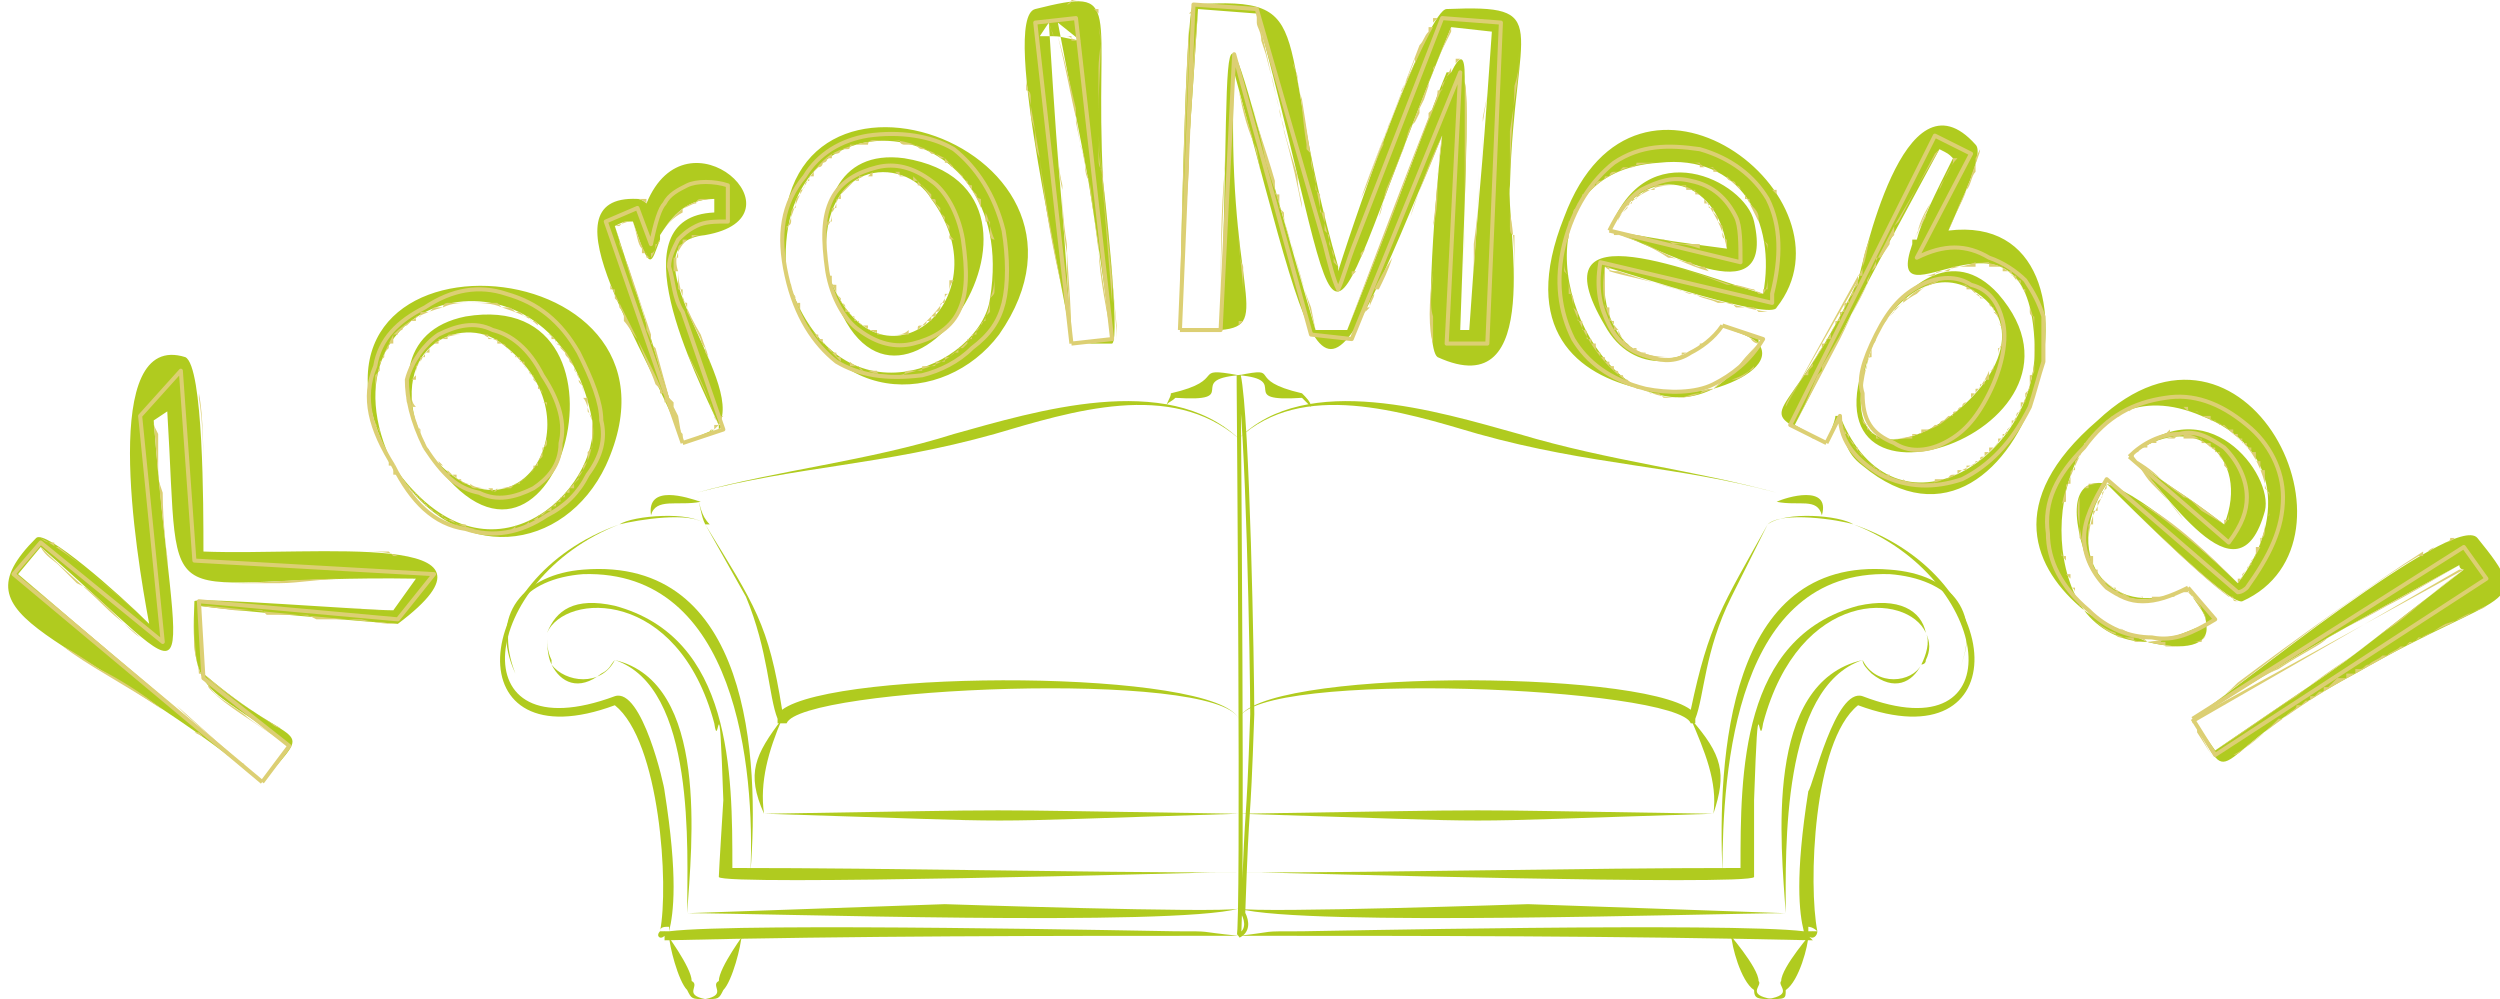 <?xml version="1.0" encoding="UTF-8"?>
<!DOCTYPE svg PUBLIC "-//W3C//DTD SVG 1.1//EN" "http://www.w3.org/Graphics/SVG/1.1/DTD/svg11.dtd">
<!-- Creator: CorelDRAW X8 -->
<svg xmlns="http://www.w3.org/2000/svg" xml:space="preserve" width="553px" height="221px" version="1.1" style="shape-rendering:geometricPrecision; text-rendering:geometricPrecision; image-rendering:optimizeQuality; fill-rule:evenodd; clip-rule:evenodd"
viewBox="0 0 553 221"
 xmlns:xlink="http://www.w3.org/1999/xlink">
 <defs>
  <style type="text/css">
   <![CDATA[
    .str1 {stroke:#B0CB1F;stroke-width:0.9}
    .str0 {stroke:#DCCF73;stroke-width:0.9;stroke-linejoin:round}
    .fil1 {fill:none}
    .fil4 {fill:none;fill-rule:nonzero}
    .fil3 {fill:#DCCF73}
    .fil0 {fill:#B0CB1F}
    .fil2 {fill:#B0CB1F}
   ]]>
  </style>
 </defs>
 <g id="Слой_x0020_1">
  <path class="fil0" d="M274 207c-43,0 -85,0 -127,1l0 -1c-1,1 -2,0 -1,-1 0,0 0,0 0,0 2,-10 0,-42 -10,-50 -35,13 -33,-28 1,-40 3,-2 16,-3 19,0 -1,-2 -1,-4 -2,-7 1,3 1,5 3,7l0 0 -1 0 0 0 0 0c-3,-3 -15,-1 -19,0 -31,12 -36,51 -1,38 6,-2 11,20 11,21 3,19 2,27 1,31 16,-2 110,0 112,0l0 0c9,0 4,0 14,1zm-126 -1l0 -1c-1,0 -2,0 -2,1 0,0 1,0 2,0z"/>
  <path class="fil1" d="M274 207c-5,0 -10,0 -14,0l-113 -1c1,2 0,-35 -3,-39 -2,-3 -4,-9 -8,-12 -27,13 -33,-18 -12,-32 6,-3 11,-8 18,-8 12,-2 15,1 14,1 0,0 -2,-6 -2,-7"/>
  <path class="fil0" d="M154 109c18,-5 38,-7 57,-13 18,-5 47,-14 63,1 -15,-13 -37,-6 -54,-1 -25,7 -43,7 -66,13z"/>
  <path class="fil1" d="M154 109c2,-2 30,-5 36,-7 4,-1 8,-1 14,-2 17,-5 55,-19 70,-3"/>
  <path class="fil0" d="M274 83c-12,1 1,6 -14,5 -1,1 -2,1 -2,2 0,-1 1,-2 1,-3 13,-3 4,-6 15,-4z"/>
  <path class="fil1" d="M274 83c-12,-1 -1,5 -15,5 0,0 -1,1 -1,2"/>
  <path class="fil0" d="M155 111c-5,1 -10,-1 -11,3 -1,-7 8,-4 11,-3z"/>
  <path class="fil1" d="M155 111c-4,0 -4,-1 -7,0 -2,0 -4,0 -4,3"/>
  <path class="fil0" d="M147 206c0,0 6,8 6,11 2,1 -2,3 3,4 -3,0 -3,0 -4,-2 -2,-2 -4,-10 -4,-12l0 1c-1,-1 -1,-1 -1,-2zm6 11c0,0 0,0 0,0 0,0 0,0 0,0z"/>
  <path class="fil1" d="M147 206c0,1 1,1 1,1 0,1 3,9 4,10 0,0 1,1 1,1 0,3 0,3 3,3"/>
  <path class="fil0" d="M274 201c-15,4 -105,1 -122,1l57 -2c0,0 60,2 65,1z"/>
  <path class="fil1" d="M274 201c-1,1 -6,1 -8,1l-114 0"/>
  <path class="fil0" d="M152 202c0,-14 2,-50 -16,-56 0,0 0,0 -1,0 1,0 1,0 1,0 21,5 17,41 16,56z"/>
  <path class="fil1" d="M152 202c1,-15 2,-20 -1,-35 -2,-8 -6,-20 -15,-21 0,0 0,0 -1,0"/>
  <path class="fil0" d="M274 193c0,0 -6,0 -6,0l0 0c-2,0 -108,3 -109,1 0,-1 1,-17 1,-17 -1,-29 -1,-10 -2,-17l0 0c-8,-30 -33,-29 -37,-20 2,-5 6,-8 15,-6 26,7 26,37 26,58 37,0 75,1 112,1zm-153 -53c0,2 0,4 1,6 0,1 0,1 0,1 -1,-2 -1,-5 -1,-7zm1 7c3,4 11,5 14,-1 -1,1 -1,2 -3,3 -5,4 -9,2 -11,-2z"/>
  <path class="fil1" d="M274 193c-2,0 -4,0 -6,0l-107 0c0,-8 0,-25 -2,-33 0,0 0,0 0,0 -5,-23 -34,-35 -38,-18 -2,10 12,11 15,4"/>
  <path class="fil0" d="M274 180c-66,2 -40,2 -105,0 64,-1 39,-1 105,0z"/>
  <path class="fil1" d="M274 180c-1,0 -2,0 -3,0l-102 0"/>
  <path class="fil0" d="M166 193c1,-23 -3,-67 -37,-66 -13,1 -20,9 -15,22 -6,-13 2,-22 15,-23 37,-3 39,42 37,67z"/>
  <path class="fil1" d="M166 193c1,-8 2,-25 -3,-39 -13,-42 -62,-30 -49,-5"/>
  <path class="fil0" d="M274 159c-5,-11 -97,-7 -100,1 -1,0 -1,0 -2,0 0,0 0,-1 0,-1l0 0c0,0 0,0 0,0 -2,-5 -2,-15 -7,-27 0,0 -9,-16 -9,-16 11,18 14,22 17,41 12,-9 96,-9 101,2z"/>
  <path class="fil1" d="M274 159c-3,-11 -101,-8 -101,0 0,-1 -2,-8 -2,-10 -3,-14 -8,-20 -15,-33"/>
  <path class="fil0" d="M173 159c-3,7 -5,14 -4,21 -4,-9 -2,-13 4,-21z"/>
  <path class="fil1" d="M173 159c-4,5 -7,14 -4,21"/>
  <path class="fil0" d="M165 206c0,0 -6,8 -6,11 -2,1 2,3 -3,4 3,0 3,0 4,-2 2,-2 4,-10 4,-12l0 1c0,-1 1,-1 1,-2zm-6 11c0,0 0,0 0,0 0,0 0,0 0,0z"/>
  <path class="fil1" d="M165 206c0,1 -1,1 -1,1 0,1 -3,9 -4,10 0,0 -1,1 -1,1 0,3 0,3 -3,3"/>
  <path class="fil0" d="M274 207c42,0 84,0 127,1l-1 -1c1,1 2,0 2,-1 0,0 0,0 0,0 -2,-10 -1,-42 9,-50 35,13 34,-28 -1,-40 -3,-2 -15,-3 -19,0 1,-2 2,-4 2,-7 0,3 -1,5 -2,7l0 0 0 0 0 0 0 0c3,-3 16,-1 19,0 31,12 36,51 2,38 -6,-2 -11,20 -12,21 -3,19 -2,27 -1,31 -16,-2 -109,0 -111,0l0 0c-10,0 -5,0 -14,1zm126 -1l0 -1c0,0 1,0 2,1 -1,0 -1,0 -2,0z"/>
  <path class="fil1" d="M274 207c4,0 9,0 14,0l113 -1c-2,2 0,-35 2,-39 3,-3 4,-9 8,-12 28,13 34,-18 12,-32 -5,-3 -11,-8 -17,-8 -12,-2 -15,1 -15,1 0,0 2,-6 2,-7"/>
  <path class="fil0" d="M393 109c-18,-5 -37,-7 -57,-13 -18,-5 -47,-14 -62,1 14,-13 36,-6 53,-1 25,7 44,7 66,13z"/>
  <path class="fil1" d="M393 109c-2,-2 -30,-5 -36,-7 -4,-1 -8,-1 -14,-2 -17,-5 -55,-19 -69,-3"/>
  <path class="fil0" d="M274 83c12,1 -1,6 14,5 1,1 1,1 2,2 0,-1 -1,-2 -2,-3 -13,-3 -4,-6 -14,-4z"/>
  <path class="fil1" d="M274 83c12,-1 0,5 14,5 0,0 2,1 2,2"/>
  <path class="fil0" d="M393 111c5,1 9,-1 10,3 2,-7 -8,-4 -10,-3z"/>
  <path class="fil1" d="M393 111c3,0 4,-1 7,0 2,0 3,0 3,3"/>
  <path class="fil0" d="M401 206c0,0 -7,8 -7,11 -1,1 3,3 -3,4 4,0 4,0 4,-2 3,-2 5,-10 5,-12l0 1c0,-1 1,-1 1,-2zm-7 11c1,0 1,0 1,0 0,0 0,0 -1,0z"/>
  <path class="fil1" d="M401 206c0,1 -1,1 -1,1 0,1 -4,9 -4,10 -1,0 -1,1 -1,1 0,3 0,3 -4,3"/>
  <path class="fil0" d="M274 201c15,4 105,1 121,1l-57 -2c0,0 -59,2 -64,1z"/>
  <path class="fil1" d="M274 201c1,1 6,1 7,1l114 0"/>
  <path class="fil0" d="M395 202c0,-14 -1,-50 17,-56 0,0 0,0 0,0 0,0 0,0 0,0 -22,5 -18,41 -17,56z"/>
  <path class="fil1" d="M395 202c0,-15 -1,-20 2,-35 1,-8 5,-20 15,-21 0,0 0,0 0,0"/>
  <path class="fil0" d="M274 193c0,0 5,0 5,0l0 0c3,0 108,3 109,1 0,-1 0,-17 0,-17 1,-29 1,-10 2,-17l0 0c8,-30 32,-29 36,-20 -1,-5 -6,-8 -15,-6 -26,7 -26,37 -26,58 -37,0 -74,1 -111,1zm152 -53c1,2 1,4 0,6 0,1 -1,1 -1,1 1,-2 2,-5 1,-7zm-1 7c-2,4 -10,5 -13,-1 0,1 1,2 2,3 5,4 9,2 11,-2z"/>
  <path class="fil1" d="M274 193c2,0 3,0 5,0l108 0c-1,-8 -1,-25 2,-33 0,0 0,0 0,0 5,-23 34,-35 37,-18 2,10 -12,11 -14,4"/>
  <path class="fil0" d="M274 180c66,2 40,2 105,0 -64,-1 -40,-1 -105,0z"/>
  <path class="fil1" d="M274 180c1,0 1,0 2,0l103 0"/>
  <path class="fil0" d="M381 193c0,-23 3,-67 37,-66 13,1 21,9 15,22 6,-13 -1,-22 -15,-23 -36,-3 -38,42 -37,67z"/>
  <path class="fil1" d="M381 193c0,-8 -1,-25 3,-39 13,-42 62,-30 49,-5"/>
  <path class="fil0" d="M274 159c4,-11 97,-7 100,1 1,0 0,0 1,0 0,0 0,-1 0,-1l0 0c0,0 0,0 0,0 2,-5 2,-15 8,-27 0,0 8,-16 8,-16 -10,18 -13,22 -17,41 -12,-9 -96,-9 -100,2z"/>
  <path class="fil1" d="M274 159c3,-11 100,-8 100,0 0,-1 2,-8 2,-10 3,-14 8,-20 15,-33"/>
  <path class="fil0" d="M374 159c3,7 6,14 5,21 3,-9 2,-13 -5,-21z"/>
  <path class="fil1" d="M374 159c4,5 7,14 5,21"/>
  <path class="fil0" d="M382 206c0,0 7,8 7,11 1,1 -3,3 3,4 -3,0 -4,0 -4,-2 -3,-2 -5,-10 -5,-12l0 1c0,-1 -1,-1 -1,-2zm7 11c-1,0 -1,0 -1,0 0,0 1,0 1,0z"/>
  <path class="fil1" d="M382 206c0,1 1,1 1,1 0,1 4,9 5,10 0,0 0,1 0,1 0,3 0,3 4,3"/>
  <g>
   <path class="fil2" d="M58 173c-42,-34 -69,-35 -50,-54 2,-2 18,12 25,19 -3,-16 -11,-65 8,-59 4,2 4,33 4,43 25,1 71,-5 43,16 -1,0 -38,-3 -44,-4l1 15c21,18 25,10 13,24zm427 -14c9,-6 58,-46 63,-40 13,16 6,11 -27,30 -34,18 -26,28 -36,10zm0 0l5 7c38,-26 20,-13 55,-40 0,0 -1,0 -1,-1 -38,21 -19,10 -59,34zm-14 -58c15,11 9,6 21,15 6,-15 -7,-26 -21,-15zm0 0c17,-16 32,4 30,12 -6,22 -22,-5 -30,-12zm13 29c0,1 1,2 1,2l-1 -2c-10,5 -20,3 -23,-8 -4,-13 0,-16 5,-15 -11,17 2,31 18,23zm1 2c2,3 3,4 3,6 1,0 1,0 2,-1l-5 -5zm3 6c1,5 -5,6 -13,4 4,0 8,-2 13,-4zm-13 4c-4,-2 -10,-4 -14,-7 3,4 8,7 14,7zm-14 -7c-11,-9 -18,-24 3,-42 33,-31 61,27 32,40 -3,1 -25,-21 -30,-26 9,3 24,17 29,22 10,-13 10,-30 -8,-37 -28,-12 -38,26 -26,43zm5 -28l0 0 0 0 0 0zm0 0c0,0 0,0 0,0l1 0c0,0 -1,0 -1,0zm24 30l0 0 0 0 0 0zm-75 -63c-19,50 49,6 21,-10 -9,-5 -17,3 -21,10zm0 0c6,-11 17,-20 27,-9 27,31 -50,56 -27,9zm-11 24c-18,-9 -9,-2 7,-36 1,-3 10,-48 26,-30 2,2 -3,12 -6,19 41,-5 17,82 -19,52 -4,-3 -4,-6 -5,-11l-3 6zm19 -44l0 -1c0,0 0,0 1,0 1,-4 4,-10 8,-18 -1,-1 -1,-1 -3,-2 -21,39 -11,20 -32,61l7 4c0,0 2,-5 2,-6l0 0 1 0c0,0 0,0 0,0 12,30 45,9 43,-17 -2,-35 -34,-1 -27,-21zm-67 -3c18,3 11,2 26,4 -2,-16 -18,-20 -26,-4zm0 0c8,-22 30,-11 32,-2 5,22 -22,5 -32,2zm25 21c1,0 2,0 2,1l-2 -1c-7,10 -20,11 -26,0 -16,-27 21,-11 35,-7 3,-16 -5,-31 -23,-29 -31,2 -22,41 -4,50 -14,-3 -27,-13 -17,-38 16,-43 66,-4 47,20 -1,3 -31,-7 -38,-9 -2,20 15,27 26,13zm2 1c3,1 5,2 6,3 0,0 0,0 0,-1l-6 -2zm6 3c3,4 -3,8 -10,10 3,-2 6,-5 10,-10zm-10 10c-5,1 -11,1 -16,0 5,2 10,3 16,0zm10 -11l0 0 1 0 -1 0zm-128 -2c0,-1 1,-72 3,-72 29,-2 17,6 32,58l0 1c5,-16 20,-58 24,-58 24,-1 15,3 14,39 -1,8 8,49 -16,38 -3,-2 -1,-31 1,-49 -28,67 -25,63 -46,-14 -2,48 9,56 -3,57 3,-82 -3,-81 21,0l7 0c12,-30 19,-50 22,-57l0 0 1 0c2,-4 3,-4 3,1l0 0 0 1c1,7 0,25 -1,55l2 0c3,-43 2,-23 5,-66l-9 -1c-32,78 -21,79 -43,-3l-13 -1c-3,47 -2,24 -4,71l6 0c-2,0 -4,0 -6,0zm9 0c-1,0 -2,0 -3,0l3 0 0 0zm0 0l0 0 0 0 0 0zm-33 3c-1,-10 -16,-72 -8,-74 20,-5 13,-1 15,38 0,0 4,35 2,36 0,0 -9,0 -9,0 6,0 3,0 9,-1l0 0c-7,-47 -3,-23 -12,-70l5 4c-6,-1 -3,-1 -9,-1l2 -3c3,48 2,24 5,71zm-54 -16c10,30 40,7 23,-16 -6,-10 -26,-9 -23,16zm0 0c-2,-14 2,-27 17,-25 43,7 -5,76 -17,25zm-9 1c-9,-58 77,-30 47,13 -12,16 -39,17 -47,-13zm0 0c11,35 43,20 45,5 7,-43 -49,-48 -45,-5zm-23 37c-7,-20 -32,-55 -10,-54 1,0 2,1 2,1 9,-22 36,3 13,7 -19,2 9,32 3,42 -5,-11 -23,-46 -1,-47 0,-2 0,-2 0,-3 -7,0 -10,5 -12,8l0 1 0 0c-2,5 -2,8 -6,-4 -2,0 -2,0 -4,1 10,31 5,15 15,48l7 -3c-1,1 -2,1 -2,1l-5 2zm8 -4c0,0 -1,1 -1,1l1 -1 0 0zm0 0l1 0 -1 1 0 -1zm-65 5c19,25 40,-6 17,-23 -9,-7 -27,1 -17,23zm0 0c-6,-12 -6,-26 9,-29 42,-7 19,74 -9,29zm-7 4c-30,-56 70,-50 47,0 -9,19 -33,23 -47,0zm0 0c21,30 46,5 44,-10 -8,-43 -63,-29 -44,10zm-29 70l6 -8c-18,-14 -22,-10 -21,-32 0,-1 38,2 44,2l5 -7c-59,-1 -52,12 -55,-37l-3 2c5,64 13,61 -25,28l-5 6c35,30 18,15 54,46z"/>
   <path id="1" class="fil3" d="M57 172l-1 -1 -1 0 -1 -1 0 -1 -2 -1 0 0c2,2 4,3 6,5l-17 -15 -2 -2 19 17 6 -8c-9,-6 -14,-9 -17,-12l0 0c-1,-1 -1,-1 -1,-2 1,3 4,4 8,7 2,2 6,4 10,7 0,0 0,0 0,0l-6 8c1,-2 2,-3 3,-4 2,-2 3,-3 3,-4 -1,2 -3,4 -6,8l-1 -1zm-5 -4l-1 -1 -1 0c1,0 1,1 2,1l0 0zm-2 -1l-1 -1 -1 -1 -1 -1 0 0c1,1 2,2 3,3l0 0zm-4 -3l-1 -1 0 0 1 1 0 0zm-2 -2l0 0 -1 0 2 1 -1 -1zm-42 -32l0 0 0 0 0 0 0 0zm0 -1l0 0 0 0 0 0 0 0zm0 -1l0 0 0 -1 0 1 0 0zm7 -9l0 0c0,0 0,0 0,0 0,0 -1,0 -1,0 0,0 0,0 1,0zm2 1l0 0 1 0c0,1 0,1 1,1 5,4 15,12 20,17 0,-3 -1,-8 -2,-13 1,5 2,10 2,13l0 0 0 0c0,0 0,0 0,0 -3,-3 -9,-8 -15,-13 -4,-3 -7,-5 -9,-6 0,0 1,1 2,1zm30 -41l0 0 0 0c0,0 0,0 0,0l0 0zm0 0l0 0 0 1 0 0 0 0 0 0 0 0 0 -1 0 0zm0 1l0 0 1 0 -1 0 0 0zm1 0l0 0 0 0 0 0 0 0m0 0l0 0 0 0 0 0 0 0m0 1l0 0 0 0 0 0 0 0zm0 0l0 0 0 0m0 0l0 1m0 0l1 0 0 0 0 0 0 0 -1 0 0 0zm1 0l0 0 0 0 0 0m0 2l0 0c0,0 0,1 0,1l0 0 0 1c0,-1 0,-2 0,-3 0,0 0,1 0,1zm1 2l0 0 0 0 0 0 0 1 0 0 0 0 0 -1 0 0 -1 0 1 0zm0 1l0 0 0 1 0 0 0 0 0 0c1,6 1,13 1,19 0,-7 0,-15 -1,-20m40 35l0 0 1 0 1 0 1 1 0 0c0,0 0,0 1,0 -2,-1 -5,-1 -7,-1 1,0 2,0 3,0zm5 1l0 0 1 0 -1 0 0 0zm2 0l0 0 0 0 0 0 0 0zm6 5l0 0 0 0 0 0 0 0zm0 1l0 0 -1 0 1 0 0 0zm-1 1l0 0 0 0 0 0 0 0zm-8 8l0 0c-2,0 -4,0 -8,-1l0 0 -3 0 -1 0 -1 0 0 0 -3 0 -1 0 0 0 -1 0 -2 -1 0 0 -1 0 0 0 -2 0 -1 0 -5 0 -1 -1 -2 0 0 0 -4 0 0 0 -8 -1 1 15c1,1 1,1 1,1l1 1 0 0 0 0c8,6 13,9 15,10 0,0 -1,0 -2,-1 -3,-2 -8,-5 -15,-11l0 0 -1 -15 0 0c0,0 0,0 0,0l2 0c9,1 41,4 42,4l1 0 -1 0c0,0 0,0 0,0zm173 -65l6 0 0 0 0 0 -6 0 0 0 0 0 0 0zm3 0l0 0 -1 0 0 0 -1 0 0 0 0 0 0 0 -1 0 0 0 0 0 0 0c1,0 2,0 3,0 1,0 2,0 3,0l0 0 0 0 0 0 0 0 0 0m-6 0l0 -1 0 1 1 -21 1 -15 0 -13 2 -22c0,0 0,0 0,0l13 1c0,0 0,0 0,0 2,7 3,14 5,21 -1,-3 -1,-5 -2,-8l0 0 -1 -4 0 0 -1 -3 0 0c0,-2 -1,-3 -1,-4l0 -1 0 -1 -13 -1c-3,47 -2,24 -4,71zm0 -1c0,-5 1,-40 2,-59l0 0 0 -2 0 -1 0 -1 0 -1 0 0 0 -1 0 -1c-1,15 -2,55 -2,65l0 1zm2 -66c0,0 0,-1 0,-2 0,1 0,2 0,2zm0 -2l0 0 0 0 0 0 0 0zm0 -1l0 0 0 0 0 1m1 -1l0 -1 -1 1 0 0m1 -1l0 0 0 0 0 0 0 0 0 0 0 0 0 0 0 0zm0 -1l0 0 0 0 0 0 0 0 0 0 0 0 0 0 0 0zm0 0l0 0 0 0 0 0 0 0zm0 0l0 0 1 0 -1 0 0 0zm1 0c1,0 1,0 2,0 -1,0 -1,0 -2,0zm3 0c1,0 2,0 2,0l0 0 1 0c-1,0 -2,0 -3,0zm4 0l0 0 0 0 1 0 -1 0zm3 0l0 0 0 0c0,0 1,0 1,0l0 0 0 0c0,0 -1,0 -1,0zm1 0l0 0 1 0 0 0 -1 0zm1 0l0 0 1 0c-1,0 -1,0 -1,0zm1 0l0 1 0 0 0 0 0 -1zm0 1c1,0 1,0 1,0 0,0 0,0 -1,0zm1 0l0 0 0 0 1 0 0 0 -1 0 0 0zm1 0l0 0c0,0 0,0 0,0m0 0l0 1 0 0 0 0 0 -1zm1 1l0 0 0 0 0 0 0 0zm0 0l0 0 0 0 0 0 0 0zm1 0l0 1 0 0 0 0 0 -1zm0 1l0 0 0 0 0 0 0 0zm1 0l0 0 0 0 0 1 0 -1zm0 1l0 0 0 0 0 0 0 0zm0 0l0 0 0 0 0 1 0 -1zm1 1l0 0 0 0 0 0zm0 0l0 0 0 1 0 0 0 -1zm0 1l0 0 0 0 0 0 0 0zm1 1l0 0 0 0 0 0 0 0zm0 0l0 0 0 0 0 1 0 -1zm0 1l0 0 0 0 0 0 0 0zm1 4l0 0 0 0 0 1 0 -1zm0 1c0,1 1,2 1,3l0 1c1,3 1,8 2,14l0 1 1 1 0 0 0 1 0 1c0,1 1,3 1,4l0 1 0 1 1 1 0 1 0 1 0 1c-2,-10 -3,-18 -4,-24 -1,-3 -1,-6 -2,-8zm6 32l0 1 1 0 0 1 0 2 0 1 1 1 0 1 0 1 1 2 0 1 0 0c-1,-4 -2,-8 -3,-11zm3 11l0 1 1 1 0 0 0 1 0 0 0 -1 -1 -2zm1 3l2 -6 -1 3 -1 3 0 0zm2 -6c1,-3 2,-6 3,-10 -1,4 -2,7 -3,10zm3 -10c2,-4 3,-8 5,-12l0 0c0,-1 0,-2 1,-3l0 -1c1,-2 2,-5 3,-7l0 -1c1,-2 2,-4 3,-6l0 0 0 -1 0 0 0 0m1 -3c1,-1 1,-2 2,-3l0 0c0,0 0,-1 0,-1l1 0 0 0c-4,7 -11,24 -16,38m16 -39l0 0 0 0 0 0 0 0zm0 0l0 0 0 0 0 0 0 0zm1 -1l0 0 0 0 0 0 0 0zm0 0l0 -1 0 0 0 0 0 0 0 0 0 1zm0 -1l0 0 0 0m0 0l1 0 0 0 0 0 -1 0zm1 -1l0 0 0 0 0 0 0 0zm0 0l0 0 0 0 0 0m0 0l0 0 0 0 0 0 0 0zm0 0c0,0 0,0 0,0l0 0 0 0c0,0 0,0 0,0zm0 0c0,0 1,0 1,0 1,0 1,0 2,0 -1,0 -1,0 -2,0 0,0 -1,0 -1,0zm9 0l1 0 0 0 0 0 -1 0zm1 0l0 0 0 0 1 0 0 0 1 0 0 0 0 0c-1,0 -1,0 -2,0zm2 0l0 0 0 0 0 0 0 0zm1 0l0 0 0 0 0 0 0 0zm1 1l0 0 0 0 0 0 0 0zm0 0l1 0 0 0 0 0 -1 0zm1 0l0 0 0 0 0 0 0 0zm0 1l0 0 0 0 0 0 0 0zm1 0l0 0 0 0 0 0 0 0zm0 0l0 0 0 0 0 0 0 0zm1 1l0 0 0 0 0 0 0 0zm0 1l0 0 0 0 0 0 0 0zm0 0l0 0 0 0 0 0 0 0zm0 1l0 0 0 0 0 0 0 0zm0 0l0 0 0 0 0 0 0 0zm0 2l0 0 0 0 0 0 0 0zm0 3l0 0 0 1 0 0 0 0 0 0c0,4 -1,9 -2,16l0 0 0 2 0 0c0,1 0,2 0,3l0 0 0 1 0 0 0 1 0 1 0 1 0 1 0 0 0 1 0 1 0 0 0 0c0,0 0,1 0,1 0,-1 0,-1 0,-1 0,-10 1,-17 1,-22 1,-3 1,-5 1,-7zm-2 30c0,1 0,1 0,2 0,-1 0,-1 0,-2zm0 3c0,1 0,3 0,5l0 0c0,1 0,2 1,2l0 1c0,1 0,3 0,4l0 0c0,1 0,2 0,3l0 0c0,1 0,2 0,3 0,-6 0,-11 -1,-16l0 -2zm1 18c0,0 0,1 0,1l0 0c0,1 0,1 0,1 0,-1 0,-1 0,-2zm0 2l0 1 0 0 0 1 0 0 0 1c0,-1 0,-2 0,-3zm0 3l0 1 0 0 0 -1zm-1 6l-1 0 0 0 0 0 1 0zm-3 4l0 0 0 0 0 0 0 0zm-1 1l0 0 0 0 0 0 0 0zm-1 1l-1 0 0 0 0 0 1 0zm-1 0l0 0 0 0 0 0 0 0zm-1 0l0 0 0 0 0 0 0 0zm-5 0l0 0 0 0 0 0 0 0zm-4 -1l0 0 0 0 0 0 0 0zm-1 -3l0 0 0 0 0 -1 0 0 0 -1 0 0 0 -1 0 -1 0 0 0 -1 0 0 0 -1 0 0 0 0c-1,-3 0,-7 0,-11l0 1c-1,7 -1,13 0,16zm0 -18c0,-1 0,-3 0,-5 0,2 0,4 0,5zm0 -8c1,-3 1,-7 1,-10l0 0c0,-4 1,-7 1,-10l0 0c-1,6 -1,13 -2,20zm2 -20c-3,6 -5,12 -7,18 1,-4 3,-8 5,-13l2 -5 0 0zm-7 18c-2,3 -3,6 -4,9 1,-3 2,-6 4,-9zm-4 9c-1,3 -2,5 -3,7l0 0 -1 0c1,-2 2,-4 4,-7zm-4 8c0,0 -1,1 -1,2l0 1c0,-1 1,-2 1,-3zm-1 3l-1 0 0 0 0 1 1 -1zm-2 3l0 0 0 0 0 0 0 0zm-1 1l0 0 0 0 0 0 0 0zm0 1l0 0 0 0 0 0 0 0zm-1 1l0 0 0 0 0 0 0 0zm0 1l-1 0 0 0 0 0 1 0zm-2 1l0 1 0 0 0 0 0 -1zm-1 1l0 0 0 0 0 0 0 0zm0 0l0 0 0 0 0 0 0 0zm-1 0l0 0 0 0 0 0 0 0zm0 0l0 0 0 0 0 0 0 0zm-2 0l0 0 0 0 0 0 0 0zm0 0l0 0 0 0 0 0 0 0zm-3 -4l0 0 0 0 0 0 0 0zm-1 -3l0 0 0 0 -1 0 1 0zm-10 -31c-1,-6 -3,-12 -5,-19 1,5 2,9 4,13l1 6zm-5 -20l-1 -3 0 0 1 3zm-1 -3l0 1 0 0c0,2 0,3 0,4l0 1 0 1 0 1 0 1 0 1 0 1 0 0 0 2c0,-4 0,-8 0,-13l0 0zm0 13c0,1 0,2 0,4l0 0 0 2 0 0c0,3 0,5 0,7 0,-4 0,-8 0,-13zm0 13c0,1 0,2 0,3 0,-1 0,-2 0,-3zm0 3c0,2 1,4 1,5 0,-1 -1,-3 -1,-5zm1 5c0,7 1,11 1,15 0,-2 0,-4 0,-6 -1,-2 -1,-5 -1,-9zm1 16c0,0 0,1 0,1 0,0 0,-1 0,-1zm0 3l0 0 0 0 0 0 0 0zm0 0l0 1 0 0 0 0 0 -1zm0 1l0 0 0 0 0 0 0 0zm0 1l-1 0 0 1 0 0 1 -1zm-1 1l0 0 0 0 0 0 0 0zm-4 1l0 0 0 -2 0 0 0 -4 0 0c0,-15 1,-26 1,-35l0 5c-1,9 -1,21 -1,36l0 0zm2 -58l0 0 0 0 0 0 0 0zm0 -3l0 0 0 0 0 0 0 0zm0 0l0 0 0 0 0 0zm1 0l0 0 0 0 0 0 0 0zm2 4l0 0 0 0 0 0 0 0zm1 4c0,1 1,2 1,3 0,-1 -1,-2 -1,-3zm1 3c1,5 3,10 5,17l0 0 0 2 0 1 1 0 0 3 1 1 0 0c0,3 1,5 2,8l0 0c1,4 2,8 4,13l0 0 1 5 0 0c-4,-15 -8,-28 -11,-37 -1,-5 -2,-9 -3,-13zm14 50l7 0c8,-21 14,-37 18,-47l0 -1 1 -1 0 0c0,-1 1,-2 1,-4l0 0 1 0 0 -1c0,-1 1,-1 1,-2 -2,5 -6,14 -11,28 -3,8 -7,18 -11,28 0,0 0,0 0,0l-7 0 0 0zm29 -56l0 -1 0 0 1 0 0 0m1 -2c0,0 0,0 0,0l0 0 0 0 0 -1 0 0 0 0 1 0 0 0 0 0c0,0 0,0 0,0l0 0 0 0m0 0c0,0 0,0 0,0 0,0 0,0 0,0zm0 0c0,0 0,1 1,1 -1,0 -1,-1 -1,-1zm1 1c0,0 0,0 0,0 0,0 0,0 0,0zm0 1c0,0 0,0 0,0 0,0 0,0 0,0zm0 0c0,1 0,1 0,2l0 0c0,-1 0,-1 0,-2zm0 2l0 0 0 1c0,0 0,0 0,1l0 0c0,1 0,2 0,3l0 0 0 1 0 0 0 2 0 0 0 0 0 1 0 1 0 0 0 2 0 0 0 1 0 1 0 2 0 1c0,4 0,9 0,14l0 1c0,7 -1,15 -1,24l0 0c0,-9 1,-17 1,-23 0,-16 1,-27 0,-32l0 -1 0 0 0 0zm-1 56l2 0 1 -5 -1 5c0,0 0,0 0,0l-2 0 0 0zm3 -13c1,-13 1,-17 1,-22l0 2c0,4 0,7 -1,14l0 6zm1 -22c1,-3 1,-6 1,-10l0 -1 1 -6 -1 5c0,6 0,9 -1,12zm2 -26l1 -5 -9 -1 0 1 -1 2 -1 2 0 0c-1,2 -1,3 -2,4l0 1 -1 2 0 1 -1 3 0 0 -1 2 0 1 -1 2 -1 1c-1,2 -1,4 -2,6l0 0c-2,5 -4,10 -5,14 1,-2 1,-5 2,-7 4,-9 8,-21 14,-35 0,0 0,0 0,0l9 1c0,0 0,0 0,0l-1 5zm-27 43l0 0 0 0 -1 2 0 0 0 0 0 -1 0 0 1 -1zm-1 3l0 0 -1 0 0 0 1 0zm-1 1l0 0 0 0 0 1 0 -1zm0 1l-1 0 0 0 0 1 1 -1zm-1 1l0 0 0 0 0 1 0 -1zm0 1l-1 0 0 0 0 0 1 0zm-1 1l0 0 0 0 0 0 0 0zm0 0l0 1 0 0 0 0 0 -1zm-1 1l0 0 0 0 0 0 0 0zm0 0l0 0 0 0 0 0 0 0zm-1 1l0 0 0 0 0 0zm-2 -1l0 0 0 0 0 0 0 0zm0 0l0 0 0 0 0 0 0 0zm-6 -18c-1,-5 -2,-10 -4,-17l0 0c0,-2 -1,-3 -1,-5 1,6 3,11 4,15 0,3 1,5 1,7zm-245 115c-2,-1 -5,-3 -7,-4 2,1 5,3 7,4zm-7 -4c-9,-6 -17,-10 -22,-14 2,1 5,3 8,5 4,2 9,5 14,9zm-24 -15c-1,-1 -1,-1 -2,-2 1,1 1,1 2,2zm-4 -23l0 0 0 0 0 0 0 0zm23 5c0,-1 0,-2 0,-3 0,1 0,2 0,3zm-1 -8c0,-1 0,-2 0,-3 0,1 0,2 0,3zm11 -37l0 0c0,0 0,0 0,0 0,0 0,0 0,0l0 0zm1 2l0 0m3 27c0,1 0,2 0,3 0,-1 0,-2 0,-3zm0 3c0,2 0,4 0,5 0,-1 0,-3 0,-5zm0 5c0,2 0,4 0,6 2,0 4,0 6,0 -2,0 -4,0 -6,0 0,0 0,0 0,0l0 -3 0 -3zm8 6c1,0 3,0 4,0 -1,0 -3,0 -4,0zm8 0c7,0 13,0 19,0 -5,0 -11,0 -17,0l-2 0zm35 4l0 0 0 0 0 0zm-31 38c-1,1 -1,1 -1,1 0,0 0,0 1,-1zm420 -5c6,-4 33,-26 50,-36l0 0 1 0 0 0 0 -1c-11,7 -29,20 -41,29 -4,4 -8,7 -10,8 9,-5 14,-9 19,-11 6,-4 9,-5 11,-7 3,-2 6,-3 13,-7 4,-2 9,-5 16,-9 0,0 0,0 0,0l0 0 0 0c-38,21 -19,10 -59,34l5 7c38,-26 20,-13 55,-40l0 0 0 0 0 0m-8 -4c1,0 1,-1 2,-1l0 0 0 0c0,0 -1,0 -2,1zm3 -1l0 0 0 -1 0 0 0 1zm0 -1l1 0 0 0c0,0 1,0 1,-1l1 0 0 0 0 0 0 0 0 0 0 0c-1,1 -2,1 -3,1zm4 -1l0 0 0 0 0 0 0 0zm0 0l1 0 0 0 0 0c0,0 -1,0 -1,0zm1 0l0 0 0 0 0 0 0 0zm1 0l0 0 0 0 0 0 0 0zm0 0l0 0 0 0 0 0 0 0zm1 0l0 0 0 0 0 0 0 0zm0 0l0 0 0 0 0 0 0 0zm0 0l0 0 1 0 0 0 -1 0zm1 0l0 0c3,3 5,6 6,8 -1,-2 -3,-5 -6,-8l0 0zm6 8c0,1 0,1 0,1 0,0 0,0 0,-1zm0 2c0,0 0,0 0,0 0,0 0,0 0,0zm-2 4c-1,0 -1,0 -1,1 0,-1 0,-1 1,-1zm-1 1c-1,0 -1,0 -1,0 0,0 0,0 1,0zm-1 0c-1,1 -3,1 -4,2l0 0 -2 1 0 0 -3 1 0 0 0 0 0 0c-2,1 -3,2 -5,3l0 0 -1 0 0 0 -1 1 -1 0 -1 1 -1 0c-1,1 -2,1 -3,2l-1 0c-1,1 -2,1 -3,2l0 0c-1,0 -1,1 -2,1l-1 0 0 1 -1 0 -1 0 0 1 -1 0 -1 0 -1 1 0 0 -1 1 -1 0 0 1 -1 0 -1 1 0 0 -1 0 0 1 -1 0 0 0 -1 1 0 0 -1 0c0,1 -1,1 -2,2l0 0c0,0 -1,1 -1,1l-1 0c0,0 -1,1 -1,1l0 0c-4,4 -7,6 -9,7 1,0 2,-1 3,-2 4,-3 11,-9 24,-16 9,-5 16,-9 21,-11 3,-2 6,-3 8,-4zm-57 34l0 0 0 0 -1 0 1 0 0 0zm-2 0l0 0 0 0 0 0 0 0zm-1 0c-1,-1 -2,-3 -4,-7l0 1c2,3 3,5 4,6zm-5 -8l0 -1m59 -33l0 -1 0 0 0 0 0 0 0 0 0 0c0,0 0,1 0,1l0 0zm-52 -10l0 0 0 0 0 -1 1 0 0 0 0 -1 0 0 0 0 0 -1 0 0 0 0c0,1 0,2 -1,3l0 0c0,0 0,0 0,0l-5 -3c-2,-2 -3,-3 -4,-3 -1,-1 -3,-2 -5,-4 -1,-1 -3,-3 -7,-5 2,1 3,4 5,6 2,2 5,5 7,8 -4,-5 -8,-10 -11,-14l0 0 0 0 -1 0 0 0 0 0 0 0c2,-2 5,-3 7,-4l-1 0 0 0 0 1 0 0 -1 0 0 0 0 0 -1 0 0 1 0 0 -1 0 0 0 0 0 -1 0 0 1 0 0 -1 0 0 0 0 1 -1 0 0 0c15,11 9,6 21,15zm1 -3l0 0 0 -1 0 0c0,0 0,0 0,1zm0 -2l0 0 0 0 0 0 0 -1 0 0 0 0 0 -1 0 0 0 0c0,1 0,1 0,2zm0 -2l0 0 0 -1 0 0 0 0 0 -1 0 0 0 0 0 -1 0 0 0 0 0 0 0 -1 0 0 0 0 0 0 0 -1 0 0 0 0 0 0 0 0 -1 -1 0 0c0,0 0,-1 0,-1l0 0 0 0 0 0 -1 -1 0 0 0 0 0 0 0 -1 0 0 0 0 -1 0 0 0 0 0 0 -1 0 0 0 0 -1 0 0 0 0 0 0 0 0 -1 0 0 -1 0 0 0 0 0 0 0 0 0 -1 0 0 -1 0 0 0 0 -1 0 0 0 0 0 0 0 0 0 -1 0 0 0 0 0 0 0 -1 0 0 0c0,0 0,0 0,0l-1 0 0 -1 0 0 0 0 -1 0 0 0 0 0 0 0 -1 1 0 0 0 0 0 0 -1 0 0 0 0 0 -1 0 0 0 0 0c1,0 3,-1 4,-1 2,0 4,1 6,3 2,1 3,3 4,5 0,1 0,3 0,5zm-14 -12l0 0 0 0 -1 0c1,0 1,0 1,0zm-1 0l0 0 0 0 0 0c0,0 0,0 0,0zm1 -1l1 0 0 0 0 -1 -1 1zm7 -1l0 0 0 0 0 0 0 0zm0 0l1 0 0 0 0 0 -1 0zm1 0l0 0 0 0 0 0 0 0zm11 9c1,0 1,0 1,1 0,-1 0,-1 -1,-1zm1 2c1,1 1,2 1,2 0,0 0,-1 -1,-2zm1 2c0,1 0,1 1,1 -1,0 -1,0 -1,-1zm1 5l0 0 0 1 0 -1 0 0zm-2 5l0 0 0 0 0 0 0 0zm-1 1l0 0 0 0 0 0 0 0zm0 1l0 0 0 0 0 0 0 0zm-1 0l0 0 0 0 0 0 0 0zm-1 1l0 0 0 0 0 0 0 0zm-11 -4c0,-1 -1,-1 -2,-2 1,1 2,1 2,2zm-1 13l0 0m-2 1c0,0 -1,0 -1,1 0,-1 1,-1 1,-1zm-3 1c0,0 -1,0 -1,1 0,-1 1,-1 1,-1zm-1 1c-1,0 -1,0 -2,0 1,0 1,0 2,0zm-3 0c0,0 0,0 0,0 0,0 0,0 0,0zm-1 0c-1,0 -1,0 -1,0 0,0 0,0 1,0zm-2 0c-1,0 -1,0 -1,0 0,0 0,0 1,0zm-11 -11l0 0c0,-1 0,-2 -1,-3 0,-1 0,-3 0,-4 0,-1 0,-1 0,-1l0 -1 0 0 0 0 0 -1 0 0 0 0c0,0 0,0 0,-1l0 0c0,0 0,0 0,0 0,0 0,-1 0,-1 -1,3 0,6 1,12l0 0zm-1 -12c0,0 0,0 0,0 0,0 0,0 0,0zm0 -1c0,0 0,0 0,0l0 0c0,0 0,0 0,0zm1 -1c0,0 0,0 0,0l0 0 0 0 0 0 0 0 0 0 0 0 1 0 0 -1 0 0 0 0 0 0c1,0 2,0 3,0 -1,0 -3,0 -4,1 0,0 0,0 0,0zm4 -1c1,0 1,0 1,0l0 1 0 0 0 0 -1 1 0 0 0 1 0 0 0 0 -1 1 0 0 0 0 0 1 0 0 0 1 -1 0 0 0 0 1 0 0 0 0c1,-2 2,-4 3,-7 0,0 0,0 -1,0zm-2 7l0 0 0 1 0 0 0 0 0 1 -1 0 0 1 0 0 0 0 0 0 0 1 0 0 0 1 0 0 0 0 0 1 0 0 0 0 0 0 0 1 0 0 0 0 0 1 0 0 0 0 0 0 0 1 0 0 1 0 0 0 0 1 0 0 0 0 0 1 0 0 0 0 0 0 0 1 1 0 0 0 0 0 0 1 0 0 0 0 0 0 1 1 0 0 0 0 0 0 0 0 0 1 1 0 0 0 0 0 0 0 0 0 1 1 0 0 0 0 0 0 0 0 1 0 0 1 0 0 0 0 1 0 0 0 0 0 0 0 1 1 0 0 0 0 0 0 1 0 0 0 0 0 0 0 1 0 0 0 0 0 1 0 0 0 0 0 0 0c0,0 -1,0 -2,0 -2,-1 -4,-2 -6,-4 -2,-2 -3,-4 -3,-7 0,-2 0,-4 1,-7zm10 18l0 0 1 0 0 1c0,-1 0,-1 -1,-1zm2 1l0 0 0 0 0 0 1 0 0 0 0 -1 1 0 0 0 0 0 1 0 0 0c-1,1 -2,1 -3,1zm3 -1l0 0 0 0 1 0c-1,0 -1,0 -1,0zm1 0l0 0 0 0 0 0 1 0 0 0 1 0 0 0 0 -1 1 0 0 0 0 0 1 0 0 0 1 0 0 -1m0 0c0,0 0,0 0,0 0,1 1,2 1,2l-1 -2c0,0 0,0 0,0zm1 2c2,3 3,4 3,6l0 0 0 0c0,-1 0,-2 -1,-3 0,-1 -1,-2 -2,-3l5 5 -1 0 0 0 0 0 0 0 0 0 0 0 0 0 0 0 0 0 1 0 -5 -5zm3 6l0 0 0 0 0 0zm1 0l0 0 0 0 0 0zm0 0l0 0 0 0 0 -1 0 0 0 1 0 0 0 0 0 0zm-1 0c0,0 0,0 0,0l0 0c-2,1 -4,2 -6,3 -3,0 -5,1 -7,1 4,1 7,1 9,1 1,-1 1,-1 1,-1 0,0 -1,1 -1,1l0 0c0,0 -1,0 -1,0l0 0 0 0 0 0 0 0 0 0 -1 0 0 0 0 0 0 0 0 0 -1 0 0 0 0 0 0 0c-1,0 -1,0 -1,0l0 0 -1 0 0 -1 0 0 0 0c-1,0 -2,0 -3,0l0 0c0,0 0,0 -1,0 1,0 2,0 3,0l0 -1c3,0 6,-1 10,-3zm0 0c0,0 0,1 0,1 0,0 0,-1 0,-1zm0 1c0,0 0,0 0,1 0,-1 0,-1 0,-1zm0 1c0,1 -1,2 -3,2 1,0 1,0 2,0 0,-1 1,-1 1,-2zm-13 2l0 0 0 0 -1 -1 0 0 -1 0 0 0c-1,0 -3,-1 -4,-2 2,1 4,2 6,3 -3,0 -5,-1 -8,-2 -2,-1 -4,-3 -6,-5 1,0 2,1 3,2 -1,-1 -2,-2 -3,-2 2,2 4,4 7,5l0 0c0,1 1,1 1,1l0 0 0 0 0 0 1 0 0 0c0,0 0,0 0,0l0 0 1 0 0 0 0 0 0 0 1 0 0 0c0,1 0,1 1,1l0 0c1,0 1,0 2,0zm-8 -3c0,-1 -1,-1 -2,-2 1,1 2,1 2,2zm-2 -2c0,0 0,0 -1,0 1,0 1,0 1,0zm1 -30c1,1 1,1 1,1 0,0 0,0 -1,-1 1,1 2,2 3,3 7,7 23,22 26,23l0 0 0 0 0 0 0 0 0 0 0 0c-1,0 -1,0 -1,-1l-1 0 0 0 0 0c-7,-5 -23,-21 -27,-25zm3 1c0,1 1,1 1,1 0,0 -1,0 -1,-1zm2 2c1,0 1,0 1,0 0,0 0,0 -1,0zm2 1c8,5 18,14 22,18l0 -1 0 0 1 0 0 0 0 -1 0 0c0,0 1,-1 1,-1 -1,1 -1,2 -2,3 0,0 0,0 0,0l-1 -1c-4,-4 -13,-13 -21,-17zm24 15c0,0 0,-1 1,-1l0 -1 0 0 0 0c0,0 1,-1 1,-1l0 -1 0 0 0 0 0 0 0 -1 1 0 0 0 0 0 0 -1 0 0 0 0 0 -1c1,0 1,-1 1,-2l0 0 0 -1c0,2 -1,3 -1,5 -1,2 -2,3 -3,5zm4 -10c0,-1 0,-1 0,-1 0,0 0,0 0,1zm0 -2l1 0 0 0 0 0 0 -1 0 0c0,1 0,1 -1,1zm1 -1l0 0 0 0 0 -1 0 0 0 0c0,0 0,1 0,1zm0 -1l0 0 0 -1 0 0c0,0 0,1 0,1zm0 -1l0 0 0 0 0 -1 0 0m0 0c0,0 0,-1 0,-1l0 0 0 0 -1 -1 0 0 0 -1 0 0 0 0 0 0 0 0 0 -1 0 0 0 0 0 0 0 -1 0 0 0 -1 -1 0 0 0 0 0 0 -1 0 0 0 0 0 -1 0 0 -1 0 0 0 0 -1 0 0 0 0 0 -1 -1 0 0 0 0 0 0 -1 0 0 -1 0 0 0 0 -1 0 0 -1 0 0 0 0 -1 0 0 -1 0 0 0 0 -1 0 0 -1 0 0 0 0 0 0 -1 0 0 -1 0 0 0 0 0 -1 -1 0 0 0 0 -1 0 0 0 -1 -1 0 0 0 0 0 0 -1 0 0 -1 -1 0 0 0 -1 0 0 0 0 0c0,0 -1,-1 -1,-1l0 0c0,0 -1,0 -1,0l0 0c1,0 1,0 2,1 3,1 5,2 7,4 4,3 6,7 7,11 0,1 1,2 1,3zm-17 -19l0 0c-1,0 -1,0 -1,-1l-1 0c1,1 1,1 2,1zm-2 -1l0 0c0,0 0,0 -1,0l0 0c1,0 1,0 1,0zm-1 0l0 0c0,0 -1,0 -1,0l0 0c0,0 1,0 1,0zm-1 0l0 0c0,0 -1,0 -1,0l0 0c0,0 1,0 1,0zm-1 0l0 0c-1,0 -1,0 -1,0l0 0c0,0 0,0 1,0zm-1 0l0 0c-1,0 -1,0 -1,0l0 0c0,0 0,0 1,0zm-2 0l0 0c0,0 0,0 -1,0l0 0c1,0 1,0 1,0zm-1 0l0 0c0,0 0,0 -1,0l0 0c1,0 1,0 1,0zm-1 0l0 0c0,0 0,0 -1,0l0 0c0,0 0,0 -1,0l0 0c0,0 0,0 -1,0l0 0c1,0 2,0 3,0zm-3 0l0 0c0,0 0,0 -1,0l0 0 0 1c0,0 0,0 -1,0l0 0c0,0 0,0 0,0l-1 0c0,0 0,0 0,1l0 0c0,-1 1,-1 2,-1 1,-1 1,-1 1,-1zm-3 2l0 0c-1,0 -1,0 -1,0l0 0c-1,0 -1,0 -1,1l0 0c0,0 -1,0 -1,0l0 0c0,0 0,1 -1,1l0 0c0,0 0,0 0,0l0 0c-1,1 -1,1 -1,1l0 0c0,0 0,1 -1,1l0 0c0,0 0,0 0,1l0 0c-1,0 -1,0 -1,0l0 0c0,1 0,1 -1,1l0 0c0,0 0,1 0,1l0 0 0 0c0,0 0,1 -1,1l0 0c0,0 0,0 0,1l0 0c0,0 0,0 -1,1l0 0c0,0 0,0 0,1l0 0c0,0 0,0 0,1l0 0c-1,0 -1,0 -1,1l0 0c0,0 0,0 0,0l0 1c0,0 0,0 0,1l0 0c-1,0 -1,0 -1,1l0 0c0,1 0,2 0,3l0 0c0,0 -1,0 -1,1l0 0 0 0 0 1 0 0c0,0 0,1 0,1l0 0c0,0 0,1 0,1l0 0 0 1 0 0 0 1 0 0 0 1 0 1 0 0 0 1 0 0 0 1 0 0 0 0c0,-3 0,-6 0,-9 1,-5 3,-9 5,-13 2,-3 4,-6 8,-7zm-13 30l0 0 0 0 0 1 1 0 0 1c-1,-1 -1,-2 -1,-2zm1 2l0 0 0 0 0 1c0,-1 0,-1 0,-1zm0 1l0 0 0 0 0 1c0,-1 0,-1 0,-1zm0 1l0 0 0 1 0 0c0,-1 0,-1 0,-1zm0 1l0 0 1 0 0 1c-1,-1 -1,-1 -1,-1zm1 1l0 0 0 0 0 1 0 0 0 1c0,-1 0,-2 0,-2zm0 2l0 0 1 0 0 1c0,0 0,0 0,0l0 0c0,0 0,-1 -1,-1zm1 1l0 1 0 0 0 0c0,0 0,0 0,-1zm1 1l0 0 0 1 0 0c0,0 0,0 0,-1zm0 1l0 0c0,0 0,1 0,1l1 0c-1,0 -1,-1 -1,-1zm1 1l0 0c0,0 0,0 0,1l0 0c0,-1 0,-1 -1,-1 1,0 1,0 1,1 0,-1 0,-1 0,-1zm-11 -18l0 -1 0 0 0 1zm1 -5l0 0 0 0 0 0 0 0zm1 -2l0 0 0 0 0 0 0 0zm11 -16l1 0 0 0 0 0 -1 0zm11 -7l0 0 0 0 0 0 0 0zm2 -1l0 0 0 0 0 0 0 0zm4 -1l0 0 0 0 0 0 0 0zm1 0l0 0 0 0 1 0 -1 0zm7 1l0 0 0 0 0 0 0 0zm20 28l0 0 0 0 0 0 0 0zm0 1l0 0 0 0 0 0 0 0zm0 3l0 0 0 0 0 0 0 0zm0 1l0 0 0 0 0 0 0 0zm-1 3l0 0 0 0 0 0 0 0zm0 1l0 0 0 0 0 0 0 0zm-1 1l0 0 0 0 0 0 0 0zm0 1l0 0 0 0 -1 0 1 0zm-1 1l0 0 0 0 0 0 0 0zm-5 6l0 0 0 0 0 0 0 0zm-4 2l0 0 0 0 0 0 0 0zm0 0l0 0 0 0 0 0 0 0zm0 0l0 0 0 0 0 0 0 0zm0 0l0 0 0 0 -1 0m-29 -26l0 0 0 0 0 0zm0 0c0,0 0,0 0,0l1 0c0,0 -1,0 -1,0zm24 30l0 0 0 0 0 0zm-75 -63l0 0c0,1 0,2 -1,2l0 1c0,0 0,1 0,1l0 1c-1,0 -1,1 -1,1l0 1c0,0 0,1 -1,1l0 0c0,1 0,2 0,2l0 0c0,1 0,1 0,2l0 0c0,0 0,1 0,1l0 0c0,-3 1,-7 3,-13l0 0 0 0 1 -1 -1 1c2,-3 5,-7 9,-9 2,-2 4,-3 6,-3 0,0 0,0 -1,0l0 0c-1,1 -3,1 -4,2l0 0c-1,0 -2,1 -3,2l0 0 -1 0 0 0c0,1 0,1 0,1l0 0c-1,1 -2,1 -2,2l0 0c-1,1 -1,1 -2,2l0 0c-1,1 -1,2 -2,3zm-3 13l0 0c0,1 0,1 0,2l0 0c0,0 0,0 0,1l0 0c0,-1 0,-2 0,-3zm0 3l0 0c0,0 0,1 0,1l0 0c0,0 0,1 0,1l0 0c0,-1 0,-1 0,-2zm0 2l0 0c0,0 0,1 0,1l0 0c0,0 0,1 1,1l0 0c-1,-1 -1,-1 -1,-2zm1 2l0 0c0,0 0,0 0,1l0 0c0,0 0,0 1,0l0 0c-1,0 -1,-1 -1,-1zm1 1l0 0c0,0 0,1 0,1l0 0c0,0 0,0 1,0l0 0c-1,0 -1,0 -1,-1zm1 1l0 0c0,0 0,1 0,1l0 0 1 0c0,0 0,0 0,0l0 0c0,0 1,0 1,0l0 0c0,0 0,0 1,0l0 0c0,0 0,0 1,0l0 0c-1,0 -2,0 -3,0 -1,0 -1,-1 -1,-1zm4 1l0 0c0,0 0,0 1,0l0 0c0,0 0,0 0,0l1 0c0,0 0,0 0,0l1 0c0,0 0,0 0,0l1 0c0,-1 0,-1 0,-1l1 0c0,0 0,0 0,0l1 0c0,0 0,0 0,-1l1 0c0,0 0,0 1,0l0 0c0,0 0,0 1,-1l0 0c0,0 0,0 1,0l0 0 0 0c0,0 0,-1 1,-1l0 0c0,0 0,0 1,-1l0 0c0,0 0,0 1,0l0 0c0,-1 0,-1 1,-1l0 0c0,0 0,-1 1,-1l0 0c0,0 0,-1 1,-1l0 0c0,0 0,0 1,-1l0 0c0,0 0,0 0,-1l1 0c0,0 0,0 0,-1l0 0c1,0 1,0 1,-1l0 0c0,0 1,0 1,0l0 -1c0,0 0,0 1,0l0 -1c0,0 0,0 0,0l0 -1 0 0c1,0 1,0 1,-1l0 0c0,0 0,0 0,-1l0 0c0,1 0,2 -1,2 -2,5 -7,9 -11,12 -4,2 -7,3 -10,3zm22 -17l0 0c0,0 1,0 1,-1l0 0c0,1 -1,1 -1,1zm1 -1l0 0c0,0 0,0 0,-1l0 0c0,0 0,0 0,-1l0 0c0,0 1,0 1,-1l0 0c-1,1 -1,2 -1,3zm1 -3l0 0c0,0 0,-1 0,-1l0 0c0,0 0,1 0,1zm0 -1l0 0c0,0 0,-1 0,-1l0 0c0,0 0,1 0,1zm0 -1l0 0c0,0 0,-1 0,-1l0 0c0,0 0,1 0,1zm0 -1l0 0c0,0 0,-1 0,-1l0 0c-1,0 -1,-1 -1,-1l0 0c0,1 1,1 1,2zm-1 -2l0 0c0,0 0,-1 0,-1l0 0c0,0 0,-1 -1,-1l0 0c1,1 1,1 1,2zm-1 -2l0 0c0,0 0,-1 0,-1l0 0c0,0 -1,0 -1,-1l0 0c0,0 0,0 -1,-1m0 0l0 0c0,0 0,0 -1,0l0 0c0,-1 -1,-1 -1,-1l0 0c0,-1 -1,-1 -1,-1l0 0 0 0 -1 0 0 0 0 0 0 -1 0 0 -1 0 0 0 0 0 0 0 0 0 -1 0 0 0 0 0 0 0 0 0c1,0 2,0 3,1 1,1 2,2 3,2zm-7 -3l0 0 0 -1c0,0 0,1 0,1zm0 -1l0 0 0 0m-1 0c0,0 0,0 0,0l0 0c0,0 -1,0 -1,0 1,0 1,0 1,0zm-14 10c0,-1 1,-2 1,-3 0,1 -1,2 -1,3zm2 -4c0,0 1,-1 1,-1 0,0 -1,1 -1,1zm3 -3c0,0 0,0 0,0 0,0 0,0 0,0zm1 -1c1,-1 1,-1 2,-1 -1,0 -1,0 -2,1zm3 -2c0,0 1,0 1,-1 0,1 -1,1 -1,1zm5 -2l0 0 0 0 0 0zm1 0l1 0 0 0 -1 0zm5 1l0 0 0 0 0 0zm5 4l0 0 0 0 0 0 0 0zm3 4l0 0 0 1 0 0 0 -1zm3 7l0 0 0 0 0 1 0 -1zm0 2l0 0 0 0 0 0 0 0zm-1 3l0 1 0 0 0 0 0 -1zm0 2l0 0 0 0 0 0 0 0zm0 1l0 0 0 0 0 0 0 0zm-25 16l0 0 0 0 -1 0 1 0zm-1 0l0 0 -1 0 0 0 1 0zm-3 0l0 0 0 0 0 0 0 0zm-1 0l0 0 0 0 0 0 0 0zm0 -1l-1 0 0 0 0 0 1 0zm-1 0l0 0 0 0 0 0 0 0zm-1 -1l0 0 0 0 0 0 0 0zm-1 0l0 0 0 0 0 0 0 0zm-1 -1l0 0 0 0 0 0 0 0zm0 -1l0 0 0 0 0 0 0 0zm-1 -1l0 0 0 0 0 0 0 0zm0 0l0 -1 0 0 0 0 0 1zm-1 -1l0 -1 0 0 0 0 0 1zm0 -2l0 0 0 0 0 0 0 0zm0 -1l0 0 0 0 0 0 0 0zm0 -1l0 0 0 0 0 0 0 0zm0 -1l0 0 0 0 0 -1 0 1zm0 -3l0 0 0 0 0 -1 0 1zm0 -2l0 0 0 0 0 0 0 0zm-7 14c-2,-1 -4,-2 -6,-3 1,1 2,1 3,2 1,0 2,0 3,1l-7 -4 0 0 7 4c0,0 1,-2 1,-4l0 0c1,-1 1,-2 1,-2l0 0 1 0c0,0 0,0 0,0l0 0c0,0 0,0 0,0l0 0c0,0 0,1 0,1l0 0c0,1 1,1 1,2l0 0c0,0 0,0 0,1l1 0c0,0 0,1 0,1l0 0c0,0 1,1 1,1l0 0c0,1 0,1 1,1l0 0c0,1 0,1 0,1l0 0c1,0 1,1 1,1l0 0c0,0 1,1 1,1l0 0c-3,-3 -5,-6 -6,-10 0,0 0,0 0,0l0 0 0 0c0,0 0,0 0,0l0 0c0,0 0,0 0,0l-1 0 0 0 0 0 0 0c0,0 0,1 -1,2 0,2 -1,4 -1,4l3 -6 0 0 -3 6zm-6 -3c0,0 -1,0 -1,0 0,0 1,0 1,0zm-1 0c0,0 -1,-1 -1,-1 0,0 1,1 1,1zm-2 -5c1,-2 2,-4 4,-7l1 0c0,-1 0,-1 1,-2l0 0 0 -1 0 0c1,-1 1,-2 2,-3l0 -1 1 0 0 -1 1 0 0 -1c0,0 0,-1 1,-2l0 0 0 -1 1 0 0 -1 0 -1 1 0 0 -1 0 -1 1 0 0 -1 1 -1 0 -1 0 0 1 -1 0 -1 0 0 0 0 0 0 0 0 0 0m0 -1l0 0 0 0 0 0 0 0 1 0 0 -1c0,0 0,0 0,-1l0 0 0 0 0 0c0,-2 1,-5 2,-7 -1,2 -1,5 -2,7 0,1 -1,2 -1,2zm3 -9c0,-1 0,-2 1,-2 -1,0 -1,1 -1,2zm1 -3c0,-1 1,-3 2,-5 -1,2 -2,4 -2,5zm2 -5c0,-1 0,-1 0,-2 0,1 0,1 0,2zm0 -2c1,-1 1,-1 1,-2 0,1 0,1 -1,2zm2 -3c0,0 0,-1 0,-1 0,0 0,1 0,1zm18 -7l0 0c0,0 0,0 0,0 0,0 0,0 0,0l0 0zm1 1c0,0 0,0 0,1l0 0m-1 1c0,0 0,1 0,1l0 1 0 0 0 0 0 1 0 0c-1,1 -1,3 -2,4 0,-1 1,-2 1,-3 1,-3 2,-5 2,-6m-4 11c-1,2 -2,5 -3,7l0 0c1,-3 3,-6 4,-9m-4 9l0 0 0 0 0 0zm2 0l0 0 0 0 0 0 0 0zm2 0l0 0 0 0 0 0 0 0zm1 0l0 0 0 0 1 0 -1 0zm2 0l0 0 0 0 0 0 0 0zm1 0l0 0 1 0 0 0 -1 0zm2 1l0 0 0 0 0 0 0 0zm1 0l0 0 0 0 0 0 0 0zm1 1l0 0 0 0 1 0 -1 0zm2 1l0 0 0 0 0 0 0 0zm1 1l0 0 0 0 0 0 0 0zm1 1l1 1 0 0 0 0 -1 -1zm3 5l0 0 0 0 0 0 0 0zm2 6l0 0 0 0 0 0 0 0zm0 11l0 0 0 0 0 0 0 0zm0 2l0 0 0 0 0 0 0 0zm-1 1l0 0 0 1 0 0 0 -1zm0 2l0 0 0 0 0 0 0 0zm-14 23l0 0 0 0 0 0 0 0zm-8 3l0 0 0 0 0 0 0 0zm-1 0l0 0 0 0 0 0 0 0zm-2 0l0 0 0 0 0 0 0 0zm-1 0l0 0 0 0 0 0 0 0zm-2 0l0 0 0 0 0 0 0 0zm-3 -1l0 0 0 0 0 0 0 0zm-8 -5l0 0c-2,-2 -3,-3 -4,-5 1,2 2,3 4,5l0 0zm-4 -5c0,-2 -1,-3 -1,-5 0,2 1,3 1,5zm-1 -5l0 -1 0 0 0 1 0 0zm25 -58l0 -1 0 1c0,0 1,0 1,0 -2,2 -3,5 -4,7 0,-1 1,-2 2,-4l1 -2 0 -1zm-2 -2l-1 0 -1 1 -8 15 -1 1 0 1 0 1 -1 1 0 1 -2 3 -1 0 0 1 0 0 0 0 0 0 0 1 -1 1 -1 2 0 0 0 0 0 1 0 0 0 0 0 0c-2,4 -4,8 -10,18l0 1 -1 1 -3 7 -2 4 0 0 10 -19c3,-6 4,-9 6,-12 1,-4 3,-7 6,-13l10 -17c0,0 0,0 0,0l1 0 0 0zm-17 69l0 0c0,0 0,0 1,1l0 0c0,0 0,0 0,0l0 0c1,0 1,1 1,1l0 0c1,0 1,0 1,0l0 0c0,1 1,1 1,1l0 0c0,0 1,0 1,0l0 0c0,1 0,1 1,1l0 0c0,0 0,0 0,0l1 0 0 0c0,0 0,0 0,0l1 0c-1,0 -1,0 -2,0 -2,-1 -4,-2 -6,-4zm8 4l0 0c0,0 0,0 0,1l0 0c1,0 1,0 1,0l0 0c1,0 1,0 1,0l0 0c1,0 1,0 1,0l0 0c-1,0 -2,0 -3,-1zm3 1l0 0c1,0 1,0 1,0l0 0c0,0 1,0 1,0l0 0c0,0 1,0 1,0l0 0c0,0 1,0 1,-1l0 0c0,0 1,0 1,0l0 0c0,0 0,0 1,0l0 0 0 0c0,0 0,0 1,0l0 0c0,0 0,-1 1,-1l0 0c0,0 0,0 0,0l1 0c0,0 0,0 0,0l0 -1c1,0 1,0 1,0l0 0c-1,1 -3,2 -4,2 -2,1 -4,1 -6,1zm10 -3l0 0c1,0 1,0 1,0l0 -1c1,0 1,0 1,0l0 0c0,0 1,0 1,-1l0 0c0,0 0,0 1,0l0 0c0,-1 0,-1 1,-1l0 0c0,0 0,0 0,-1l1 0 0 0 0 0 0 -1 1 0 0 0 1 -1 0 0 0 -1 1 0 0 0 0 -1 1 0 0 -1 0 0 1 -1 0 0 0 -1 1 0 0 0c0,-1 0,-1 0,-1l0 0c0,-1 1,-1 1,-1l0 0c0,-1 0,-1 0,-1l0 -1 1 0 0 -1c0,0 0,0 0,0l0 -1c0,0 0,0 0,0l1 -1 0 0 0 -1c0,0 0,0 0,-1l0 0c0,0 0,0 0,-1l0 0c1,0 1,-1 1,-1l0 0c0,0 0,-1 0,-1l0 0c0,-1 0,-1 0,-1l0 0c0,-1 0,-1 0,-1l0 -1c0,0 0,0 0,-1l0 0c0,0 0,-1 0,-1l0 0c0,0 0,-1 0,-1l0 0 0 0c0,-1 0,-1 0,-2l0 0c0,0 0,-1 0,-1l0 0c0,-1 0,-1 0,-1l0 -1c0,0 -1,0 -1,-1l0 0c0,0 0,-1 0,-1l0 0c1,2 1,4 1,7 1,10 -4,19 -10,25 -2,2 -4,3 -6,4zm15 -36l0 0c0,0 0,-1 0,-1l0 0c0,0 0,1 0,1zm0 -1l0 0c0,-1 0,-1 -1,-1l0 0c1,0 1,0 1,1zm-1 -1l0 0c0,-1 0,-1 0,-1l0 0c0,0 0,0 0,1zm0 -1l0 0c0,0 0,-1 0,-1l0 0c-1,0 -1,-1 -1,-1l0 0c0,1 1,1 1,2zm-1 -2l0 0c0,0 0,0 0,0l0 -1c0,0 -1,0 -1,0l0 0c1,0 1,1 1,1zm-1 -1l0 0c0,0 0,-1 0,-1l0 0c-1,0 -1,0 -1,0l0 0c0,0 0,-1 0,-1l0 0c-1,0 -1,0 -1,0l0 0c0,0 0,0 -1,0l0 -1c0,0 0,0 0,0l0 0c0,0 -1,0 -1,0l0 0c0,0 0,0 0,0l-1 0c0,0 0,0 0,0l0 0c0,0 -1,0 -1,0l0 0c0,0 0,-1 0,-1l-1 0c0,0 0,0 0,0l0 0 -1 0 0 0 -1 0 0 0 0 0 0 1 0 0 -1 0 0 0 -1 0 0 0 0 0 -1 0 0 0 0 0 -1 0 0 0 0 0 -1 0 0 0 0 0 -1 1 0 0 0 0 0 0 -1 0 0 0 0 0 0 0 -1 0 0 0c0,0 -1,0 -1,1l-1 0c0,0 0,0 -1,0l0 0 0 0c1,0 3,-1 4,-1 2,-1 5,-1 7,-2 4,0 7,1 9,4zm-21 -1l0 0 0 0 0 0 0 0zm-3 -1l0 0 0 0 0 0 0 0zm1 -6l0 0 0 -1c0,0 0,0 1,0 0,-2 1,-3 2,-5l0 -1 0 0m1 -2l1 -1 -1 1c-2,3 -3,6 -3,8 0,0 0,0 0,0l-1 0 0 0 0 1 0 0 0 0m-67 -3l2 0 -2 0c2,1 5,2 8,3 4,2 10,5 14,6l0 0 0 0 -1 -1 0 0 0 0 0 0 -1 0 0 0c-1,0 -2,-1 -2,-1l0 0c-2,0 -3,-1 -5,-1l0 0c-3,-2 -7,-4 -10,-5l0 0 0 0 0 0 0 0c-1,0 -1,0 -1,0l0 0 -1 0 0 -1 0 0 0 0 -1 0 0 0 0 0c1,0 1,0 1,0l0 0 -1 0 0 0zm3 1l5 1 0 0 0 0 0 0 1 0 0 0 0 0 0 0 0 0 0 0 3 0 0 0c3,1 4,1 8,1l0 0 0 1 1 0 0 0 2 0 1 0 2 0 0 0 0 0 0 -1 0 0 0 0 0 -1 0 0c0,0 -1,0 -1,-1l0 0 0 0 0 0 0 -1 0 0 0 -1 0 0 0 0 0 0 -1 -1 0 0 0 0 0 -1 0 0 0 0 0 0 -1 -1 0 0 0 0 0 -1 0 0 0 0 -1 0 0 0 0 -1 0 0 0 0 -1 0 0 -1 0 0 0 0 0 0 0 0 0 0 -1 -1 0 0 0 0 0 0 -1 0 0 0 0 0 0 -1 0 0 -1 0 0 0 0 0 0 0 0 0 -1 0 0 0 0 -1 0 0 -1 0 0 0 0 0 0 0c0,0 -1,0 -1,0l0 0 0 0 0 0 0 0 -1 0 0 0 0 0 0 0 -1 0 0 0 0 0 0 0 -1 0 0 0 0 0 0 0 -1 0 0 0 0 0 0 0 -1 0 0 0 0 0 0 1 -1 0 0 0c0,0 0,0 0,0l0 0 0 0 -1 0 0 0 0 0 0 0 -1 1 0 0 0 0 0 0 -1 0 0 0 0 1 0 0 -1 0 0 0 0 1 0 0 0 0 -1 0 0 0 0 1 0 0 0 0 -1 1 0 0c2,-3 4,-4 6,-5 2,-1 4,-1 6,-1 2,0 4,1 6,3 2,3 4,6 5,11l0 0c0,0 0,0 0,0l-6 0c-3,-1 -4,-1 -6,-1 -1,-1 -2,-1 -5,-1 -1,-1 -3,-1 -6,-1zm0 -5l0 0 0 0 0 0 -1 1 0 0 0 0 0 0 0 1 0 0c0,-1 1,-2 1,-2zm-1 2l0 0 -1 1 0 0 0 0 0 0c0,0 0,0 1,-1zm11 -10l0 0 0 0 0 0zm19 10l0 0 0 0 0 0 0 0zm1 3l0 0 0 0 0 0 0 0zm0 0l0 1 0 0 0 0 0 -1zm0 1l0 0 0 0 0 0 0 0zm0 2l0 0 0 0 0 0 0 0zm0 0l0 0 0 0 0 1 0 -1zm0 1l0 0 0 0 0 0 0 0zm0 1l0 0 0 0 -1 0 1 0zm-1 0l0 0 0 0 0 0 0 0zm-4 3l0 0 0 0 0 0 0 0zm-1 0l0 0 0 0 0 0 0 0zm0 0l-1 0 0 0 0 0 1 0zm7 5l0 0 0 -1 0 0 1 0 0 -1 0 0 0 -1 0 0 0 0 0 -1 0 0c0,1 0,3 -1,4 0,0 0,0 0,0 -2,-1 -4,-1 -7,-2 2,0 4,1 5,1l0 0 1 1 1 0 0 0 0 0 0 0zm1 -4l0 0 0 0 0 -1 0 0 0 0c0,0 0,1 0,1zm0 -1l0 -1 0 0 0 0 0 -1c0,0 0,0 0,0 0,0 0,1 0,2zm0 -2l0 -1 0 0 0 -1 0 0 0 0c0,1 0,1 0,2zm0 -2l0 0 0 0 0 0 0 -1 0 0 0 0 0 -1 0 0 0 0c-1,-1 -1,-1 -1,-1 1,1 1,2 1,3l0 0zm-1 -3l0 0 0 -1 0 0 0 0 0 -1 0 0 0 0 0 -1 0 0 0 0 0 -1c0,1 0,3 0,4zm-1 -4l0 0 0 0 0 0c0,0 0,0 0,0zm0 0l0 0 0 -1 0 0 0 0c0,-1 -1,-2 -1,-2l0 0 -1 -1 0 0 0 0 0 -1 0 0 0 0 -1 0 0 -1 0 0 0 0c0,0 -1,-1 -1,-1l0 0c0,-1 -1,-1 -1,-1l0 0c0,-1 -1,-1 -1,-1 1,1 2,2 3,3 1,2 2,4 3,6zm-6 -9c0,0 0,0 -1,-1l0 0 0 0c0,1 1,1 1,1zm-1 -1l0 0 0 0 -1 0 0 0 0 0c0,0 1,0 1,0zm-1 0l0 -1 0 0m-1 0l0 0 0 0 0 0 -1 0 0 0 0 -1 -1 0 0 0 0 0c1,0 2,1 2,1zm-2 -1l0 0 -1 0 0 0 0 0 0 0c0,0 0,0 1,0zm-1 0l-1 0 0 0 0 -1 -1 0 0 0 0 0 -1 0 0 0 0 0 0 0 -1 0 0 0 0 0 -1 0c1,0 2,0 2,0 1,0 2,0 3,1zm-5 -1l0 0 0 0 -1 0 0 0 0 0 -1 0 0 0 -1 0 0 0c1,0 2,0 3,0zm-3 0l0 0 0 0 -1 0c1,0 1,0 1,0zm-1 0l0 0 0 0 -1 0 0 0 0 0 -1 0c0,0 0,0 -1,0l0 0c0,0 -1,0 -1,0l0 0c-1,0 -1,0 -1,0l-1 0c0,0 0,1 -1,1l0 0c0,0 -1,0 -1,0l0 0c0,0 -1,0 -1,0l0 0c-1,1 -1,1 -1,1l0 0c-1,0 -1,0 -1,0l0 0c-1,0 -1,1 -1,1l0 0c-1,0 -1,0 -1,0l0 0c0,1 -1,1 -1,1l0 0c0,0 -1,0 -1,1l0 0c0,0 0,0 -1,0l0 0c0,0 0,1 0,1l0 0 0 0c-1,0 -1,0 -1,1l0 0c0,0 0,0 -1,0l0 0c0,1 0,1 0,1l0 0c0,1 -1,1 -1,1l0 0c0,0 0,1 0,1l0 0c0,0 -1,0 -1,1l0 0c0,0 0,0 0,1l0 0c0,0 0,0 0,0l0 1c-1,0 -1,0 -1,0l0 0c0,1 0,1 0,1l0 0c0,1 0,1 0,1l0 0c0,1 0,1 0,1l0 0c0,1 0,1 -1,1l0 0c0,1 0,1 0,1l0 0 0 0c0,1 0,1 0,1l0 0c0,1 0,1 0,1l0 0 0 1 0 0c0,-1 0,-2 0,-3 1,-4 2,-9 6,-12 3,-3 8,-6 15,-6 0,0 1,0 1,0zm-22 21l0 1 0 0 0 1 0 0 0 1c0,0 0,0 0,0l1 1 0 0 0 0c-1,-1 -1,-2 -1,-4zm1 5l0 0 0 0 0 1c0,0 0,0 0,1l0 0 0 0 0 1c0,0 1,0 1,1l0 0c0,0 0,0 0,1l0 0 0 1 0 0 0 0 1 1 0 0 0 1 0 0c0,0 0,0 0,1l1 0 0 1 0 0c0,0 0,0 0,1l0 0c1,0 1,0 1,1l0 0c0,0 0,0 0,1l0 0c1,0 1,0 1,0l0 1c0,0 0,0 1,0l0 0c0,1 0,1 0,1l0 0c0,1 1,1 1,1l0 0 0 1 1 0c0,0 0,0 0,1l0 0c0,0 1,0 1,0l0 1c0,0 0,0 1,0l0 0c0,1 0,1 0,1l0 0c1,0 1,0 1,1l0 0c0,0 1,0 1,0l0 0c0,0 0,1 1,1l0 0c0,0 0,0 0,0l0 0c1,1 1,1 1,1l0 0c0,0 1,0 1,0l0 1c0,0 1,0 1,0l0 0 0 0 0 0c-7,-3 -12,-10 -15,-18 0,-2 -1,-4 -1,-6zm6 20c-1,0 -1,0 -1,0 0,0 0,0 1,0zm-10 -13l0 0 0 0 0 -1 0 1zm0 -1l0 0 0 0 0 0c0,0 0,0 0,0zm0 0l0 -1 0 0 0 0 0 1zm0 -4l0 0 0 0 0 0 0 0zm0 -3l0 -1 0 0 0 0 0 1zm3 -13l0 0 0 -1 0 1 0 0zm2 -6l0 0 0 0 0 0 0 0zm5 -7l0 0 0 0 0 0 0 0zm5 -3l0 0 0 0 0 0 0 0zm19 -2l0 0 0 0 0 0 0 0zm20 21l0 0 0 0 0 0 0 0zm-4 17l0 0c0,0 0,1 0,1 0,0 0,-1 0,-1l0 0zm0 1l0 0 0 0 0 0 0 0zm0 0l0 0 0 0 0 0 0 0 0 0 0 0zm-1 0c0,0 0,0 -1,0l0 0 0 0c1,0 1,0 2,0m-2 0c0,0 -1,0 -1,0l0 0 0 0 0 0 -1 0 0 0 0 0 -1 -1c-1,0 -1,0 -2,0l0 0 0 0 0 0 -2 0 0 0 -1 -1 -2 0 -1 0 0 0c-2,-1 -4,-1 -5,-2l-1 0c-1,0 -2,-1 -3,-1l0 0c-6,-2 -12,-3 -15,-4l0 0 0 0 0 -1 0 0 -1 0 0 0 0 0 0 0 0 1 0 0 0 1 0 0 0 1 0 0 0 1 0 0 0 0 0 1 0 0 0 1 0 0 0 0 0 1 0 0 0 1 0 0 0 0 0 1 0 0 1 0 0 1 0 0 0 0 0 1 0 0 0 0 0 1 0 0 1 0 0 1 0 0 0 0 0 1 0 0 0 0 1 0 0 0 0 1 0 0c0,0 0,0 0,0l0 0 1 1 0 0 0 0 0 0c0,0 0,0 0,1l0 0 1 0 0 0 0 0 0 0 1 1 0 0 0 0 0 0c0,0 1,0 1,0l0 0c0,0 0,1 0,1l0 0 1 0 0 0c0,0 0,0 0,0l0 0 0 0 1 0 0 0 0 1 0 0 1 0 0 0 0 0 0 0 1 0 0 0 0 0 1 0 0 0 0 0 0 0 1 0c0,0 0,0 0,0l0 0 1 0 0 0 0 0 0 0 1 0 0 0 0 0 0 0 1 0 0 0 0 0 1 0 0 0c0,0 0,0 0,0l0 -1 1 0 0 0 0 0 0 0c1,0 1,0 1,0l0 0 0 0 1 -1 0 0 0 0 1 0 0 0 0 0 0 -1 1 0 0 0 0 0 0 0 1 -1 0 0c-2,2 -5,3 -7,4 -3,0 -5,0 -8,-1 -2,-1 -4,-2 -5,-5 -3,-3 -4,-8 -3,-14 0,0 0,0 0,0 1,1 2,1 3,1 9,3 26,8 33,9zm-13 6l0 0 0 0 1 0 0 -1 0 0c0,1 -1,1 -1,1zm1 -1l0 0 0 0 1 -1 0 0 0 0 0 0 1 -1c-1,1 -1,2 -2,2zm2 -2l0 0 0 0 0 0c0,0 1,0 1,0l0 0 0 0 0 0 0 0 0 0c0,0 0,0 -1,0l2 1 0 -1 0 1 0 0 0 0 -2 -1c0,0 -1,1 -2,2 1,-1 2,-1 2,-2 0,0 0,0 0,0zm-2 3c-1,0 -1,1 -2,1 1,0 1,-1 2,-1zm-5 3c-1,0 -1,1 -1,1l0 0 -1 0c1,0 1,-1 2,-1zm-4 1c0,1 0,1 -1,1 1,0 1,0 1,-1zm-9 -1c0,0 0,0 0,0 0,0 0,0 0,0zm-1 0c0,-1 0,-1 0,-1l0 0 0 1zm-5 -6l0 0 0 0 0 0 0 0zm1 -15l0 0 0 0 0 0 0 0zm4 0c1,0 2,0 3,0 -1,0 -2,0 -3,0zm3 0c1,0 1,1 2,1 -1,0 -1,-1 -2,-1zm3 1c5,1 11,3 17,5l-1 0c-5,-2 -11,-4 -16,-5zm17 15c3,1 5,2 6,3 0,0 0,0 0,-1l-6 -2zm6 3l0 0 0 0c-2,2 -4,4 -5,6 -2,1 -4,3 -5,4l0 -1 0 1c3,-2 6,-5 10,-10zm0 0c0,0 0,1 0,1 0,0 0,-1 0,-1zm0 1c0,0 0,0 0,0l0 0 0 0c0,0 0,0 0,0zm0 1c0,0 0,0 0,1l0 0 0 0 0 0 0 0 0 0 0 0 0 0 0 0 0 0 0 0c0,1 0,1 0,1 0,-1 0,-1 0,-2l0 0zm-1 3c-1,1 -2,2 -5,3 2,0 3,-1 4,-2 1,0 1,-1 1,-1zm-5 3c0,0 0,0 0,0 0,0 0,0 0,0zm0 1c-1,0 -2,0 -2,0 0,0 1,0 2,0zm-3 0c0,0 0,0 -1,0 1,0 1,0 1,0zm-1 1c-1,0 -1,0 -2,0 1,0 1,0 2,0 -3,1 -5,2 -8,2 2,0 3,-1 5,-1l0 0c1,-1 2,-1 3,-1zm-2 0c-2,0 -4,0 -6,0l0 0c-1,1 -3,0 -4,0 1,0 3,1 4,0 2,0 4,0 6,0zm-10 0c-1,0 -3,0 -4,0 1,0 2,1 2,1l0 0c1,0 2,0 2,0l0 0c1,1 1,1 1,1l0 0c0,0 1,0 1,0l0 0c1,0 1,0 2,0l0 0c-3,0 -6,-1 -8,-2 1,0 3,0 4,0zm22 -11l0 0 1 0 -1 0zm-119 -2l0 0 0 0 0 0 -3 0 0 0 0 0 3 0 0 0zm-1 0l0 0 0 0 -1 0 1 0 0 0zm1 0l0 0 0 0 0 0zm-33 3l0 0 0 0 0 0 0 0 0 0 0 -1 0 0 0 0c-1,-7 -5,-24 -7,-40 1,10 3,21 5,29 1,5 2,10 2,12 0,-10 -1,-17 -1,-22 -1,-6 -1,-10 -1,-13 -1,-4 -1,-7 -1,-14l0 -1c0,8 0,12 1,16l0 1c0,3 0,7 1,13l0 0 0 2 0 1 0 1 0 0m-6 -25c-1,-2 -1,-4 -1,-5l0 0c0,-2 -1,-3 -1,-5l0 0 0 -1 0 0 0 -1 0 -1c0,-1 0,-2 -1,-2l0 -1 0 -1 0 0 0 0c1,5 2,11 3,17zm-3 -18c0,-1 0,-2 0,-2 0,1 0,2 0,3l0 0m0 -3l0 -1 0 0 0 -1 0 1 0 0 0 1zm0 -3l0 -1c0,1 0,2 0,3m0 -3l0 0 0 0m0 -1l0 0 0 0 0 0 0 0zm0 -1l0 0 0 0 0 0 0 0zm0 0c0,-1 0,-1 0,-1 0,0 0,0 0,1zm0 -2l0 0 0 0 0 -1 0 0m0 0l0 0 0 -1 0 0 0 1zm0 -1l0 0 0 0m0 -1l0 0 1 0 0 0 -1 0zm1 0l0 0 0 0 0 0 0 0zm0 -1l0 0 0 0 0 0 0 0zm0 0l0 0 0 0 0 0 0 0zm0 0l0 0 0 0 1 0 -1 0zm1 -1l0 0 0 0 0 0 0 0zm0 0l0 0c1,0 2,0 3,0 -1,0 -2,0 -3,0l0 0zm3 0c0,-1 1,-1 2,-1 -1,0 -2,0 -2,1zm2 -1c1,0 1,0 2,0l0 0 0 0c0,0 -1,0 -2,0zm2 0c1,0 1,-1 1,-1l0 0c1,0 1,0 2,0 -1,0 -2,0 -3,1zm3 -1l0 0 0 0 0 0 0 0zm0 0l1 0 0 0 0 0 -1 0zm1 0l0 0 0 0 0 1 0 -1zm0 1l0 0 0 0 0 0 0 0zm2 1l0 0 0 0 0 0 0 0zm1 4l0 0c0,0 0,0 0,0 0,0 0,0 0,0zm0 0c1,4 0,10 0,19 0,-3 0,-7 0,-10 0,-3 1,-6 0,-9zm0 19c0,1 0,2 0,3 0,-1 0,-2 0,-3zm0 5c0,2 0,3 0,5l0 0c0,1 0,2 1,3l0 1 0 1c0,0 1,11 2,21l0 1c0,1 0,3 0,4l0 1m1 5c0,0 0,1 0,2l0 0 0 0 0 0 0 0 0 0 0 1c0,-6 -3,-30 -3,-35l0 0c-1,-4 -1,-7 -1,-10m4 45l0 0 -1 0 0 0 0 0 0 0 0 0 0 0 1 0zm-1 0l0 0 0 0 0 0m0 0l0 0 0 0 0 0 0 0zm0 0l0 0 0 1 0 0 0 -1zm0 1l0 0 0 0 0 0 0 0zm0 0l0 0c0,0 -9,0 -9,0l2 0 -2 0 9 0c0,0 0,0 0,0zm-2 -1l2 0c-4,-24 -4,-29 -5,-35l0 0c-1,-1 -1,-3 -1,-4l0 0 0 0 0 0c0,-2 -1,-3 -1,-4 1,3 1,6 2,8 0,3 1,7 2,14 0,5 1,11 3,21l0 0 0 0c0,0 0,0 0,0l0 0 0 0c0,0 0,0 0,0 0,0 0,0 0,0l0 0 0 0c0,0 0,0 0,0l0 0 0 0 -2 0zm-5 -43l-1 -5 0 0 0 -1 0 -1 0 0 0 0 0 -1c-1,-4 -2,-9 -4,-16 0,0 0,0 0,0 0,0 0,0 0,0l0 0 0 -3 0 0c0,0 0,0 0,0l0 0 5 4c0,0 0,0 0,0l0 0 0 0c-2,0 -2,-1 -3,-1 -1,0 -1,0 -2,0 2,8 3,14 4,18l1 6zm-5 -24c-1,0 -1,0 -1,0l0 6 0 -6 -1 0c0,0 -1,0 -2,0l0 0c0,0 0,0 0,0l0 0 2 -3c0,0 0,0 0,0l0 0 1 3c0,0 0,0 1,0zm0 0l0 0 0 0 0 -3 5 4 -1 0 0 0 0 0 0 0 0 0 0 0 -1 0 0 0 0 -1 -1 0 0 0 -1 0 0 0 0 0 0 0 0 0 -1 0zm-1 0c-1,0 -2,0 -3,0l0 0 0 0 2 -3c0,1 1,2 1,3zm-50 52l0 0c0,0 0,1 0,1l1 0c0,0 0,1 0,1l0 0c0,1 0,1 1,1l0 1c0,0 0,0 0,1l0 0c0,0 0,0 1,1l0 0c0,0 0,0 0,1l0 0c0,0 1,0 1,1l0 0c0,0 0,0 0,1l0 0c1,0 1,0 1,0l0 0c0,1 1,1 1,1l0 0c0,0 0,1 0,1l0 0c1,0 1,0 1,0l0 0c0,1 1,1 1,1l0 0c0,0 0,0 0,0l1 0c0,1 0,1 0,1l0 0c1,0 1,0 1,0l0 0c0,0 0,0 1,0l0 0c0,1 0,1 0,1l1 0c0,0 0,0 0,0l0 0 0 0c0,0 1,0 1,0l0 0c0,0 0,0 1,0l0 0c0,0 0,0 0,0l0 0c0,0 -1,0 -2,0 -4,-1 -9,-5 -12,-14l0 0 0 0 0 -1 0 1c0,-3 0,-6 0,-8l0 0 0 0 0 1 0 0 0 1 0 0 0 1 0 0 0 1 0 0 0 0 0 1 0 1 0 0 0 1 0 0 0 1zm14 14l1 0c0,0 0,0 0,0l0 0c0,0 0,0 -1,0zm1 0l0 0c0,0 1,0 1,0l0 0c0,0 0,0 1,0l0 0c0,0 0,0 0,0l0 0c1,0 1,0 1,0l0 -1c-1,1 -2,1 -3,1zm3 -1l0 0c0,0 0,0 1,0l0 0c0,0 0,0 0,0l0 0c1,0 1,0 1,0l0 0 0 0c0,-1 0,-1 1,-1l0 0c0,0 0,0 0,0l0 0c1,0 1,-1 1,-1l0 0c-1,1 -1,1 -2,2 -1,0 -1,0 -2,0zm4 -2l0 0c0,0 0,0 0,0l1 0c0,0 0,-1 0,-1l0 0c0,0 0,0 1,0l0 0c0,-1 0,-1 0,-1l0 0c0,0 1,0 1,-1l0 0c0,0 0,0 0,0l0 0c0,-1 0,-1 1,-1l0 0 0 -1 0 0 0 0c0,0 0,0 0,-1l0 0c0,0 1,0 1,0l0 0c-1,0 -1,1 -1,1 -1,2 -3,4 -4,5zm5 -6l0 0c0,-1 0,-1 0,-1l0 0c0,-1 0,-1 0,-1l0 0c0,0 0,-1 0,-1l1 0c-1,1 -1,2 -1,3zm1 -3l0 0c0,0 0,-1 0,-1l0 0c0,0 0,1 0,1zm0 -1l0 0c0,0 0,0 0,-1l0 0c0,1 0,1 0,1zm0 -1l0 0c0,0 0,0 0,-1l0 0c0,0 0,0 0,-1l0 0c0,0 0,0 0,-1l0 0c0,1 0,2 0,3zm0 -3l0 0c0,0 0,0 0,-1l0 0c0,0 0,0 0,-1l0 0c0,1 0,2 0,2zm0 -2l0 0c0,0 0,0 0,-1l0 0c0,1 0,1 0,1zm0 -1l0 0c0,0 0,0 0,-1l0 0c0,1 0,1 0,1zm0 -1l0 0 -1 -1 0 0c0,1 0,1 1,1zm-1 -1l0 0c0,0 0,0 0,-1l0 0c0,1 0,1 0,1zm0 -1l0 0c0,0 0,-1 0,-1l0 0c0,0 -1,-1 -1,-1l0 0c0,0 0,-1 0,-1l0 0c0,0 -1,-1 -1,-1l0 0c0,-1 0,-1 0,-1l0 0c-1,-1 -1,-1 -1,-1l0 0c0,-1 0,-1 -1,-1l0 0 0 -1 0 0 0 0 0 0 0 0 -1 -1 0 0 0 0 0 0 0 0 -1 -1 0 0 0 0 0 0 0 0 -1 0 0 0 0 -1 0 0 -1 0 0 0 0 0 0 0 0 0 0 -1c1,1 3,3 4,5 2,2 3,5 4,7zm-9 -12l0 0 0 0 0 0 0 0 -1 0 0 0 0 0 0 0 -1 0 0 0 0 0 0 -1 -1 0 0 0 0 0 0 0 0 0 -1 0 0 0 0 0c0,0 1,0 1,0 1,1 2,1 3,1zm-4 -1l0 0 0 0 -1 0 0 0 0 0c0,0 1,0 1,0zm-1 0l0 0 0 0 -1 0c1,0 1,0 1,0zm-1 0l0 0 0 0 0 0 0 0zm-1 0l0 0 0 0m0 0l0 0 -1 0 0 0c0,0 1,0 1,0zm-1 0l0 0 0 0 0 1 -1 0 0 0 0 0 0 0c0,0 1,-1 1,-1zm-1 1l0 0 0 0 -1 0 0 0 1 0 0 0zm-1 0l0 0 0 0 0 0c0,0 0,0 0,0zm0 0l0 0 -1 0 0 1 0 0 0 0 -1 0 0 0 0 0 0 0 -1 1 0 0 0 0 0 0 0 0 -1 1 0 0 0 0 0 0 0 0 -1 1 0 0 0 0 0 0 0 0 0 1 0 0 -1 0 0 0 0 1 0 0 0 1 0 0c0,0 -1,0 -1,0l0 0 0 1 0 0c1,-1 1,-3 2,-4 1,-2 3,-3 5,-4zm-7 8l0 0 0 0 0 1 0 0 0 0 0 1 -1 0 0 1 0 0c1,-1 1,-2 1,-3zm-1 3l0 0 0 1 0 0 0 0 0 1c0,-1 0,-2 0,-2zm0 8c0,0 0,-1 0,-1 0,0 0,1 0,1zm0 -2l-1 -1 0 0m0 -1c0,-1 0,-2 0,-3 0,1 0,2 0,3zm1 -4c0,-1 0,-1 0,-2l0 0c0,1 0,1 0,2zm13 -15l0 0 0 0 0 0 0 0zm4 0l0 0 1 0 -1 0 0 0zm6 2l0 0 0 0 0 0 0 0zm1 0l0 0 0 0 0 0 0 0zm2 1l0 0 0 0 0 0 0 0zm1 1l0 0 0 0 0 0 0 0zm1 1l0 0 0 0 0 0 0 0zm1 1l0 0 0 0 0 0 0 0zm1 1l0 0 0 0 0 0 0 0zm1 1l0 0 0 0 0 0 0 0zm2 3l0 0 0 0 0 0 0 0zm1 1l0 0 0 0 0 0 0 0zm1 5l0 0 0 0 0 0 0 0zm0 1l0 0 0 0 0 0zm0 1l0 1 0 0 0 0 0 -1zm-1 4l0 0 0 0 0 1 0 -1zm-8 15l0 0 0 1 0 -1zm-2 2l0 0 0 0 0 0 0 0zm-1 1l0 0 0 0 0 0 0 0zm-3 1l0 1 0 0 0 0 0 -1zm-2 1l0 0 0 0 0 0 0 0zm-2 1l0 0 0 0 0 0 0 0zm-1 0l0 0 0 0 0 0 0 0zm-1 0l0 0 0 0 0 0 0 0zm-2 -1l0 0 0 0 0 0 0 0zm-1 0l0 0 0 0 0 0 0 0zm-1 -1l0 0 0 0 0 0 0 0zm-2 -1l0 0 0 0 0 0 0 0zm-1 -1l0 0 0 0 0 0 0 0zm-1 -1l0 0 0 0 0 0 0 0zm-1 -2l0 0 0 0 0 0 0 0zm-1 -1l0 0 0 0 0 0 0 0zm-1 -1l0 0 0 0 0 -1 0 1zm0 -2l0 0 0 0m-1 -2l0 0 0 0 0 0 0 0zm-1 -4l0 0 0 0 0 0 0 0zm-10 -1l0 0c0,-2 0,-5 0,-7l0 0c0,1 0,1 0,2l0 0c0,0 0,1 0,1l0 1c0,0 0,1 0,1l0 1c0,0 0,1 0,1l0 0 0 1c0,0 1,1 1,1l0 0c0,1 0,1 0,2l0 0c1,0 1,1 1,1l0 0c-1,-1 -1,-3 -2,-5l0 1 0 -1zm0 -2l0 0 0 0 0 0 0 0zm0 -5l0 0 0 0 0 0 0 0zm1 -12l0 0 0 0 0 0 0 0zm33 -11l1 0 0 0 0 0 -1 0zm19 27l0 1 0 0 0 0 0 -1zm-1 8l0 0 0 0 0 0 0 0zm-5 8l0 0 0 0 0 0 0 0zm-18 11l0 0 0 0 0 0 0 0zm-1 0l0 0 0 0 0 0 0 0zm-1 0l-1 0 0 0 0 0 1 0zm-1 0l0 0 0 0 -1 0 1 0zm-1 0l0 0 0 0 0 0 0 0zm-23 -19l0 0c0,1 0,1 1,1l0 0c0,1 0,1 0,2l0 0c0,-1 -1,-2 -1,-3zm1 3l0 0c0,0 1,1 1,1l0 0c0,0 -1,-1 -1,-1zm1 1l0 0c0,0 0,1 0,1l0 0c0,0 0,-1 0,-1zm1 1l0 0c0,1 0,1 0,1l0 0c0,1 1,1 1,1l0 0c-1,0 -1,-1 -1,-2zm1 2l0 0c0,1 0,1 1,1l0 0c0,1 0,1 0,1l0 0c0,0 -1,-1 -1,-2zm1 2l1 0c0,1 0,1 0,1l0 0c1,0 1,1 1,1l0 0c0,-1 -1,-1 -2,-2zm2 2l0 0c0,0 1,0 1,1l0 0c0,0 0,0 1,0l0 0c0,1 0,1 1,1l0 0c0,0 0,0 0,1l0 0c-1,-1 -2,-2 -3,-3zm3 3l1 0c0,0 0,0 0,0l0 0 1 0c0,0 0,0 0,1l0 0c1,0 1,0 1,0l0 0c0,0 1,0 1,0l0 0c0,1 1,1 1,1l0 0c-1,-1 -2,-1 -3,-2 -1,0 -1,0 -2,0zm5 2l0 0c0,0 0,0 1,0l0 0c0,0 -1,0 -1,0zm1 0l0 0c0,0 0,0 1,0l0 0c0,0 0,0 1,0l0 0c0,0 0,1 1,1l0 0c0,0 0,0 0,0l1 0c0,0 0,0 0,0l0 0c1,0 1,0 1,0l0 0c1,0 1,0 1,0l0 0c1,0 1,0 1,0l0 0 0 0c1,0 1,0 1,0l0 0c0,-1 1,-1 1,-1l0 0c0,0 1,0 1,0l0 0c0,0 0,0 1,0l0 0c0,0 0,0 1,0l0 0c0,0 0,0 0,-1l1 0c0,0 0,0 0,0l0 0 1 0 0 0c1,0 1,0 1,-1l0 0 1 0 0 0 0 0 1 0 0 -1 0 0c1,0 1,0 1,0l0 0 0 0c0,0 1,-1 1,-1l0 0 1 0 0 0 0 -1 0 0 1 0 0 0 1 -1 0 0 0 0 0 -1 1 0 0 0 0 -1 0 0 1 0 0 -1 0 0 0 0 1 -1 0 0c0,0 0,0 0,0l0 0c0,-1 1,-1 1,-1l0 0c0,0 0,0 0,-1l0 0c0,0 0,0 0,0l0 0c1,-1 1,-1 1,-1l0 0c0,0 0,-1 0,-1l0 0c0,0 0,0 0,0l0 -1c0,0 0,0 0,0l0 0c0,0 0,-1 0,-1l0 0 0 0c1,-1 1,-1 1,-2l0 0c0,-1 0,-1 0,-2l0 0c0,-1 0,-1 0,-2l0 0c0,2 0,4 -1,6 0,5 -4,9 -9,13 -3,2 -7,3 -11,4 -2,0 -5,0 -7,-1zm28 -22l0 0c0,0 0,-1 0,-1l0 -1c0,1 0,2 0,2zm0 -2l0 0c0,0 0,-1 0,-1l0 0c0,-1 0,-1 0,-2l0 0c0,-1 0,-1 0,-2l0 0c0,2 0,4 0,5zm0 -5l0 0c-1,0 -1,-1 -1,-1l0 0c0,-1 0,-1 0,-2l0 0c0,0 0,-1 0,-1l-1 0c0,-1 0,-1 0,-2l0 0c1,2 1,4 2,6zm-2 -6l0 0c0,0 0,-1 -1,-1l0 0c1,0 1,1 1,1zm-1 -1l0 0c0,-1 0,-1 0,-1l0 -1c0,0 -1,0 -1,-1l0 0c0,0 0,0 -1,-1l0 0c0,0 0,-1 0,-1l0 0c-1,0 -1,-1 -1,-1l0 0c-1,0 -1,-1 -1,-1l0 0c0,0 -1,-1 -1,-1l0 0c0,0 -1,-1 -1,-1l0 0c0,0 -1,0 -1,-1l0 0c0,0 -1,0 -1,0l0 -1 0 0c0,0 -1,0 -1,0l0 0c0,0 -1,-1 -1,-1l0 0c0,0 -1,0 -1,0l0 0c-1,-1 -1,-1 -1,-1l0 0c-1,0 -1,0 -1,0l0 0c-1,0 -1,-1 -2,-1l0 0c0,0 0,0 -1,0l0 0c0,0 -1,0 -1,0l0 0c0,0 -1,0 -1,-1l0 0c-1,0 -1,0 -1,0l0 0c-1,0 -1,0 -1,0l0 0 -1 0c0,0 0,0 -1,0l0 0c0,0 0,0 -1,0l0 0c0,0 -1,0 -1,0l0 0c0,0 -1,0 -1,1l0 0c-1,0 -1,0 -1,0l0 0c-1,0 -1,0 -1,0l-1 0c0,0 0,0 -1,0l0 0c0,1 0,1 -1,1l0 0c0,0 0,0 -1,0l0 0c0,1 -1,1 -1,1l0 0c0,0 0,0 -1,0l0 1 0 0c0,0 -1,0 -1,0l0 0c0,1 -1,1 -1,1l0 0c0,0 0,1 -1,1l0 0c0,0 0,0 -1,1l0 0c0,0 0,0 0,1l-1 0c0,0 0,0 0,1l0 0c-1,0 -1,1 -1,1l0 0c0,0 0,1 -1,1l0 0c0,1 0,1 0,1l0 0c2,-4 4,-7 7,-9 4,-2 8,-3 13,-3 4,0 8,2 12,4 3,3 6,6 8,11zm-40 -3l0 0c-1,1 -1,1 -1,2l0 0c0,0 0,0 0,1l0 0c-1,0 -1,1 -1,1l0 0c0,1 0,1 0,2l0 0c0,0 0,1 -1,1l0 1c1,-3 2,-6 3,-8zm-3 8l0 0c0,0 0,1 0,1l0 0c0,1 0,1 0,2l0 0c0,-1 0,-2 0,-3zm-23 47l0 -1 0 0 0 -1 0 0 0 0 -1 -1 0 -1 0 0 0 0 -1 -1c0,-1 0,-1 0,-2l0 0 -1 -1 0 0 0 -1 -1 0 0 -1 0 -1 0 0 -1 0 0 0 0 -1 -1 -1 0 0c-1,-3 -3,-7 -4,-10l0 0c-1,-1 -2,-3 -3,-4l0 -1c0,0 0,-1 -1,-2l0 0 0 -1 0 0 -1 -1 0 0c0,-1 0,-1 0,-2l-1 0 0 -1c3,6 6,12 9,18 3,6 5,12 7,17l-5 -16c-1,-4 -2,-7 -3,-9 0,-2 -1,-5 -3,-10l-4 -13c0,0 0,0 0,0l1 0 1 -1 1 0 -3 1 1 3 0 1 2 5 0 0c3,9 4,12 5,15l0 1 0 1 1 1 3 11 1 1 0 1 1 2 1 6 7 -3c-1,0 -1,0 -1,1l0 0 0 0 -1 0 0 0 0 0 0 0 0 0 0 0 0 0 0 0 0 0 0 0 0 0c0,0 0,0 0,0 0,0 0,0 1,0 0,0 0,-1 1,-1l-7 3 5 -2 0 0 0 0 -5 2zm-16 -35c0,0 0,-1 0,-1l0 0m0 -1l-1 0 0 0 0 0 1 0zm-2 -4l0 0 0 0 0 0 0 0zm0 -2l0 -1 0 0 0 0 0 1zm-1 -2l0 0 0 0 0 0 0 0zm2 -7l0 0 0 0 0 0 0 0zm7 -2l0 0c1,0 2,1 2,1l0 0 0 0 0 0c0,0 0,0 0,0 0,0 0,0 0,-1 -1,0 -1,0 -2,0l0 0zm6 -4l0 0 0 0 0 0 0 0zm10 -4l0 1 0 0 0 0 0 -1zm8 7l0 0 0 0 0 0 0 0zm0 2l0 0 0 0 0 0 0 0zm0 1l0 0 0 0 0 0 0 0zm-5 5l0 0 0 0 0 0 0 0zm-4 1l0 0 0 0c0,0 0,0 -1,0l0 0c0,0 0,0 0,0l-1 0c0,0 0,0 0,0l0 0c0,0 -1,0 -1,0l0 0c0,0 0,1 0,1l0 0c0,-1 2,-1 3,-1l0 0zm-4 1l0 0c0,0 0,0 0,0l0 0c0,0 0,0 0,0zm0 0l0 0c0,0 0,0 0,0l-1 0c0,0 0,1 0,1l0 0c0,0 0,0 0,0l0 0c0,0 -1,0 -1,1l0 0c0,0 0,0 0,0l0 0c0,0 0,0 0,1l0 0c0,0 0,0 0,0l0 0c0,0 0,0 0,1l0 0c-1,0 -1,0 -1,0l0 0c0,1 0,1 0,1l0 0c0,0 0,0 0,0l0 1c0,0 0,0 0,0l0 0c0,0 0,1 0,1l0 0 1 0 0 1 0 0 0 0 0 0 0 1 0 0 0 1 0 0 0 0 0 1 0 0 1 0 0 1 0 0 0 1 0 0c0,0 0,1 1,1l0 1 0 0 0 1 0 0c1,2 2,4 3,6l0 0c0,1 1,2 1,2l0 1 0 0 0 0c1,1 1,2 1,3 0,-2 -1,-4 -2,-7 -3,-5 -5,-10 -5,-14 -1,-3 0,-5 2,-7zm6 28l0 1 0 0 0 0 0 1 0 0 0 -1 0 0 0 -1zm0 3l1 0 0 0 -1 0zm1 1l0 1 0 0 0 0 0 -1zm1 3l0 0 0 0 0 1 0 -1zm0 1l0 0 0 0 0 0 0 0zm0 1l0 0 0 0 0 0 0 0zm0 0l0 0 0 0 0 0 0 0zm0 1l0 1 0 0 0 0 0 -1zm0 1l0 0 0 0 0 0 0 0zm-1 2l0 0 0 0 0 -1 0 0 0 0 0 0m-1 -1c-1,-4 -4,-9 -6,-14 2,4 4,8 5,11 0,1 1,2 1,3zm-7 -17c0,-1 -1,-2 -1,-3 0,1 1,2 1,3zm-1 -3c0,-1 0,-1 -1,-2 1,1 1,1 1,2zm-3 -14l0 0 0 0 0 0 0 0zm1 -3l0 0 0 0 0 0 0 0zm0 -1l0 0 0 0 0 0 0 0zm0 -1l0 0 0 0 0 0 0 0zm1 -1l0 0 0 0 0 0 0 0zm1 -1l0 0 0 0 0 0 0 0zm0 -1l0 0 0 0 0 0 0 0zm1 0l0 0 0 0 0 0 0 0zm1 -1l0 0 0 0 0 0 0 0zm6 -2l0 0 0 0 0 0zm0 0l0 -1 0 0c0,-1 0,-1 0,-2 0,0 0,0 -1,0l0 0 0 0 0 0 -1 0 0 0 0 0c0,0 0,0 -1,0 0,0 0,0 0,0 0,0 -1,0 -1,1 0,0 0,0 0,0 -1,0 -2,1 -3,1 0,0 0,0 0,1 -2,1 -4,3 -5,5l0 1 0 0c-1,1 -1,3 -2,3 0,1 0,1 0,1l0 0c0,0 1,-1 1,-3 1,0 1,-1 1,-1 0,0 0,0 0,0l0 0 0 -1c1,-2 3,-4 4,-5 2,-2 5,-3 8,-3l0 0c0,0 0,0 0,0 0,1 0,1 0,3l0 0 0 0zm-14 10l0 0 -1 0 0 0c0,0 0,0 0,0l0 0 0 0 0 0 0 0c0,0 0,0 0,0l0 0 0 -1 0 0 0 0 0 0 0 0 -1 0 0 -1 0 0 0 0c-1,-1 -1,-3 -2,-6l-1 0 1 0 0 0 0 0c0,0 0,0 0,0 2,6 3,8 4,8zm15 37c0,0 -1,1 -1,1l1 -1 0 0zm0 0l1 0 -1 1 0 -1zm-65 5l0 0c1,0 1,1 1,1l0 0c0,0 1,1 1,1l0 0c0,0 1,1 1,1l0 0c0,0 0,1 1,1l0 0c0,0 0,0 1,1l0 0c-2,-2 -3,-3 -5,-5l0 0 0 0 0 0 0 0c0,-1 -1,-2 -1,-3l0 0 0 1 0 0 1 1 0 0 0 1 0 0zm5 5l0 0c0,0 0,0 0,1l1 0c0,0 0,0 0,0l1 0c0,0 0,1 0,1l0 0c1,0 1,0 1,0l0 0c0,1 1,1 1,1l0 0c0,0 1,0 1,0l0 0c-2,0 -4,-2 -5,-3zm5 3l0 0c0,0 0,1 1,1l0 0c0,0 0,0 0,0l1 0c0,0 0,0 0,0l1 0c0,0 0,0 0,0l0 0c1,0 1,0 1,0l0 0c-1,0 -3,0 -4,-1zm4 1l0 0c0,0 1,0 1,0l0 0c0,1 0,1 1,0l0 0c0,0 0,0 0,0l0 0c0,1 -1,1 -2,0zm2 0l0 0 0 0c1,0 1,0 1,0l0 0c0,0 1,0 1,0l0 0c0,0 0,0 0,0l1 0c0,0 0,0 0,0l0 0c0,0 1,-1 1,-1l0 0c0,0 0,0 0,0l1 0c0,0 0,0 0,0l0 0c0,-1 1,-1 1,-1l0 0c0,0 0,0 0,0l0 0c0,0 1,-1 1,-1l0 0c0,0 0,0 0,0l0 0 0 0c1,-1 1,-1 1,-1l0 0c0,0 0,0 0,0l0 -1c0,0 1,0 1,0l0 0c0,0 0,-1 0,-1l0 0c0,0 0,0 0,0l1 -1c0,0 0,0 0,0l0 0c0,-1 0,-1 0,-1l0 0c0,0 0,-1 0,-1l0 0c0,0 1,0 1,-1l0 0c0,0 0,0 0,0l0 0 0 -1 0 0 0 0c0,-1 0,-1 0,-1l0 0c0,0 0,-1 0,-1l0 0c0,1 0,1 0,2 -1,3 -2,6 -4,8 -2,2 -4,3 -7,3l0 0zm11 -13l0 0c0,0 0,-1 0,-1l0 0c0,0 0,1 0,1zm0 -1l0 0 0 -1 0 0c0,0 0,0 0,-1l0 0c0,1 0,2 0,2zm0 -2l0 0c0,0 0,0 0,0l0 -1c0,1 0,1 0,1zm0 -1l0 0c0,0 0,0 0,0l0 -1c0,1 0,1 0,1zm0 -1l0 0c0,0 0,0 0,0l0 -1 -1 0 0 0c1,0 1,1 1,1zm-1 -1l0 0c0,-1 0,-1 0,-1l0 0c0,0 0,0 0,1zm0 -1l0 0c0,-1 0,-1 0,-1l0 0c0,0 0,0 0,1zm0 -1l0 0c0,-1 -1,-1 -1,-1l0 0c0,-1 0,-1 0,-1l0 0c0,0 -1,-1 -1,-1l0 0c0,0 0,-1 0,-1l0 0c0,0 -1,0 -1,-1l0 0c0,0 0,0 -1,-1l0 0c0,0 0,0 0,-1l0 0c-1,0 -1,0 -1,0l0 -1c0,0 -1,0 -1,0l0 0c0,-1 -1,-1 -1,-1l0 0c0,-1 -1,-1 -1,-1l0 0c0,0 0,-1 -1,-1l0 0 0 0 0 0 0 0 -1 0 0 0 0 -1 0 0 -1 0 0 0 0 0 0 0 -1 0 0 0 0 -1 0 0 -1 0 0 0 0 0 0 0c1,1 3,1 4,2 4,3 7,7 9,11zm-13 -13l0 0 -1 0 0 0 0 0 0 0 -1 0 0 0 0 0 0 0 -1 0 0 0 0 0 0 0 -1 0 0 0 0 0 0 0 -1 0 0 0 0 0 0 0 0 0c-1,0 -1,0 -1,0l0 0 0 0 0 0c-1,0 -1,0 -1,0l0 0 0 0 0 0c-1,0 -1,0 -1,1l0 0 0 0 0 0c-1,0 -1,0 -1,0l0 0 -1 0 0 0 0 1 0 0 -1 0 0 0 0 0 0 0 0 0 -1 1 0 0 0 0 0 0 0 0 0 1 -1 0 0 0 0 0 0 0 0 1 0 0 -1 0 0 0 0 1 0 0c1,-2 2,-3 3,-4 1,-1 4,-2 6,-2 1,0 3,0 5,0zm-14 6l0 0 0 0 0 0 -1 1 0 0 0 0 0 0 0 1 0 0 0 0 0 1 0 0 0 0 0 0 0 1 -1 0c1,-1 1,-1 1,-1 0,-1 0,-2 1,-3zm-2 4l0 0 0 0 0 0c0,0 0,0 0,0zm0 0l0 0 0 1 0 0 0 1 0 0c0,-1 0,-1 0,-2zm0 2l0 0 0 0 0 0c0,0 0,0 0,0zm0 0l0 1 0 0 0 0 0 1 0 0 0 1 0 0 0 0 0 1 0 0 1 0c-1,-1 -1,-2 -1,-4zm1 4l0 1 0 0 0 0c0,0 0,0 0,-1zm0 1l0 0 0 1 0 0 0 1 0 0c0,-1 0,-1 0,-2zm0 2l0 0 0 1 0 0 1 1 0 0 0 1 0 0c0,-1 -1,-2 -1,-3zm2 5c0,-1 -1,-1 -1,-2 0,1 1,1 1,2zm-1 -2c0,0 0,0 -1,-1 1,1 1,1 1,1zm-2 -6c0,0 0,-1 0,-1 0,0 0,1 0,1zm-1 -2c0,0 0,0 0,-1l0 0 0 0 0 0c0,-1 0,-2 0,-2l0 -1c0,1 0,2 0,3m13 -17l0 0 0 0 0 0 0 0zm5 0l1 0 0 0 0 0 -1 0zm5 0l0 1 0 0 0 0 0 -1zm2 1l0 0 0 0 0 0 0 0zm1 0l0 0 0 0 0 0 0 0zm1 1l0 0 0 0 0 0 0 0zm1 1l0 0 0 0 0 0 0 0zm1 0l0 0 0 0 0 0 0 0zm4 5l0 0 0 0 0 0 0 0zm2 2l0 0 0 0 0 1 0 -1zm0 2l0 0 0 0 0 0 0 0zm1 7l0 0 0 1 0 0 0 -1zm-11 23l0 0 0 0 0 0 0 0zm-3 1l0 0 0 0 0 0 0 0zm-2 0l0 0 0 0 0 -1 0 1zm-1 -1l0 0 0 0 0 0 0 0zm-2 0l0 0 0 0 0 -1 0 1zm-1 -1l0 0 0 0 -1 0 1 0zm-3 -2l0 0 0 0 0 0 0 0zm-1 -1l0 0 0 0 0 0 0 0zm-15 -5l-1 0m-2 -5l0 0 0 0 0 0 0 0zm-1 -2l0 0 0 0 0 0 0 0zm-1 -5l0 0 0 0 0 0 0 0zm-1 -2l0 0 0 0 0 0 0 0zm1 -11l0 0 0 0 0 0 0 0zm1 -3l0 0 0 0 0 0 0 0zm1 -1l0 0 0 0 0 0 0 0zm1 -1l0 0 0 0 0 0 0 0zm11 -8l0 0 0 0 0 0 0 0zm2 0l0 0 0 0 0 0 0 0zm20 0l0 0 0 0 0 0 0 0zm16 12l0 0 0 0 0 0 0 0zm1 1l0 0 0 0 0 0 0 0zm2 5l0 0 0 0 0 0 0 0zm0 2l0 0 0 0 0 0 0 0zm0 1l0 0 0 0 0 1 0 -1zm0 2l0 0 0 0 0 0 0 0zm0 2l0 0 0 0 0 0 0 0zm0 4l0 0 0 0 0 0 0 0zm-1 2l0 0 0 0 0 0 0 0zm-2 7l0 0 0 0 0 0 0 0zm-47 1l0 -1m0 0l0 1c0,0 0,0 0,1l1 0c0,0 0,1 1,1l0 0c0,0 0,1 1,1l0 0c0,1 0,1 1,1l0 0c0,1 0,1 1,1l0 0c0,1 0,1 1,1l0 0c0,1 0,1 1,1l0 0c0,1 0,1 1,1l0 0c0,0 0,1 1,1l0 0c0,0 0,0 1,1l0 0c0,0 0,0 1,0l0 0c0,0 0,1 1,1l0 0c0,0 0,0 1,0l0 0c0,0 1,1 1,1l0 0c0,0 1,0 1,0l0 0c0,0 1,0 1,0l0 0c0,1 1,1 1,1l0 0c0,0 1,0 1,0l0 0 0 0 1 0 0 0c0,0 1,0 1,0l0 0c0,0 0,0 1,0l0 0c-1,0 -2,0 -3,0 -6,-1 -12,-5 -18,-14l0 1m21 13l0 0c0,0 0,0 1,0l0 0c-1,0 -1,0 -1,0zm1 0l0 0c0,0 0,0 1,0l0 0c-1,0 -1,0 -1,0zm1 0l0 0c0,0 0,0 1,0l0 0c-1,0 -1,0 -1,0zm1 0l0 0c0,0 0,0 1,0l0 0c0,0 0,0 0,0l1 0c-1,0 -2,0 -2,0zm2 0l0 0c0,0 0,0 0,0l0 0c0,0 0,0 0,0zm0 0l1 0 0 -1 0 0c0,0 0,1 -1,1zm1 -1l0 0c1,0 1,0 1,0l0 0c1,0 1,0 1,0l0 0c0,0 -1,0 -2,0zm2 0l0 0 1 0 0 -1c0,1 -1,1 -1,1zm1 -1l0 0 1 0 0 0c0,0 -1,0 -1,0l0 0zm1 0l0 0c0,0 0,0 0,0l1 0c0,-1 0,-1 0,-1l0 0 1 0 0 0 1 -1 0 0c0,0 0,0 0,0l1 0 0 -1 0 0 1 0 0 -1c0,0 0,0 1,0l0 0 0 -1 0 0 1 0 0 -1 0 0 1 0 0 -1 0 0 0 0 1 0 0 -1 0 0 0 0 1 -1 0 0 0 -1 0 0 0 0 1 -1 0 0 0 0 0 -1 0 0 1 -1 0 0 0 0 0 -1 0 0 0 0 0 -1 0 0 1 -1 0 0c0,0 0,0 0,0l0 -1 0 0 0 0 0 -1 0 0c0,0 0,-1 0,-1l0 0c0,0 0,0 0,-1l0 0c0,0 0,0 0,0l0 0c0,-1 0,-1 0,-1l0 0c0,0 0,-1 0,-1l0 0 0 0c0,0 0,-1 -1,-2l0 0c0,0 0,-1 0,-2l0 0c0,0 0,-1 0,-1l-1 0c1,1 1,3 2,5 1,5 -1,11 -5,15 -2,3 -5,5 -8,7zm11 -27l0 -1c0,0 0,-1 0,-1l0 0c0,-1 -1,-1 -1,-2l0 0c1,1 1,2 1,4zm-1 -4l0 0c0,0 0,-1 0,-1l0 0c-1,-1 -1,-1 -1,-2l0 0c0,1 1,2 1,3zm-1 -3l0 0c0,0 -1,-1 -1,-1l0 0c0,-1 -1,-1 -1,-2l0 0c0,0 0,0 -1,-1l0 0c0,0 0,-1 -1,-1l0 0c2,1 3,3 4,5zm-4 -5l0 0c0,-1 0,-1 -1,-1l0 0c0,-1 0,-1 -1,-1l0 0c1,0 2,1 2,2zm-2 -2l0 0c0,-1 0,-1 -1,-1l0 0c1,0 1,0 1,1zm-1 -1l0 0c0,-1 0,-1 -1,-1l0 0c1,0 1,0 1,1zm-1 -1l0 0c0,0 0,-1 -1,-1l0 0c0,0 -1,0 -1,-1l0 0c0,0 -1,0 -1,0l0 0c-1,-1 -1,-1 -1,-1l0 0c-1,0 -1,0 -1,0l0 0c-1,-1 -1,-1 -2,-1l0 0c0,0 0,0 -1,0l0 0c3,1 6,2 8,4zm-8 -4l0 0 0 0c0,0 -1,-1 -1,-1l0 0c0,0 -1,0 -1,0l0 0c-1,0 -1,0 -1,0l-1 0c0,0 0,0 -1,0l0 0c0,0 -1,0 -1,0l0 0c0,0 -1,0 -1,0l0 0c2,0 5,0 7,1l0 0zm-7 -1l0 0c-1,0 -1,0 -1,0l0 0c-1,0 -1,0 -2,0l0 0c0,0 0,0 -1,0l0 0c0,0 -1,0 -1,0l0 0c0,0 -1,0 -1,1l0 0 0 0c-1,0 -1,0 -1,0l0 0c-1,0 -1,0 -1,0l0 0c-1,1 -1,1 -1,1l0 0c-1,0 -1,0 -1,0l-1 0c0,1 0,1 0,1l-1 0c0,0 0,0 0,1l-1 0c0,0 0,0 0,0l0 0c-1,1 -1,1 -1,1l0 0c-1,0 -1,1 -1,1l0 0c-1,0 -1,1 -1,1l0 0 -1 0 0 1 0 0c0,0 0,0 0,1l-1 0c0,0 0,0 0,1l0 0c0,0 -1,1 -1,1l0 0c0,0 0,1 0,1l0 0c0,0 -1,1 -1,1l0 0c0,1 0,1 0,1l0 1c0,0 0,0 -1,1l0 0c0,0 0,1 0,1l0 0c0,1 0,1 0,1l0 1c0,0 0,0 0,1l0 0c0,-5 2,-9 4,-13 3,-3 7,-5 11,-6 2,-1 4,-1 6,-1zm-21 20l0 0c0,0 0,1 0,1l0 0c0,0 0,-1 0,-1zm0 1l0 0c0,1 0,1 0,2l0 0c0,0 0,1 0,1l0 0c0,1 0,1 0,2l0 0c0,-2 0,-3 0,-5zm0 5l0 0c0,1 0,1 1,2l0 0c0,0 0,1 0,1l0 0c0,-1 -1,-2 -1,-3zm1 3l0 0c0,1 0,1 0,2l0 0c0,-1 0,-1 0,-2zm0 2l0 0c1,1 1,1 1,2l0 0c0,0 0,1 1,1l0 1c0,0 0,1 0,1l1 0m-41 48c-1,0 -1,-1 -1,-1 0,0 0,1 1,1zm-1 -1c0,-1 -1,-1 -1,-1l0 0c0,-2 -1,-4 -1,-6l0 0c0,-2 0,-6 0,-10l0 0 0 0c0,9 0,14 2,17zm-2 -17l0 0 0 0 0 0 0 0 0 0 0 0zm0 0l0 0 0 0m1 0l0 0 -1 0 0 0m1 0l0 0 0 0c0,0 1,0 1,0l0 0c2,0 5,0 8,0 -1,0 -3,0 -4,0 -2,0 -4,0 -5,0zm11 0c6,0 13,1 20,1 -7,0 -14,-1 -20,-1zm20 1c5,1 10,1 12,1l5 -7 0 0 -2 0 -1 0 -1 0 -2 0 0 0 -3 0 0 0c-2,0 -4,0 -6,0 5,0 10,0 15,0l0 0c0,0 0,0 0,0l-5 7 0 0 -1 0c-2,0 -6,0 -11,-1zm2 -6c-11,0 -19,1 -25,1 3,0 6,0 10,0 4,0 9,-1 15,-1zm-25 1l-1 0 0 0 0 0 1 0zm-3 0l-1 0 0 0 0 0 1 0zm-2 0l0 0 0 0 0 0 0 0zm-5 -2l0 0 0 0 0 0 0 0zm-2 -4l0 0 0 0 0 0 0 0zm-1 -2l0 0 0 0 0 0 0 0zm0 -1l0 0 0 0 0 0zm-1 -6c0,-1 0,-1 0,-2 0,1 0,1 0,2zm0 -2c0,-2 0,-3 0,-5 0,2 0,3 0,5zm0 -5l-1 -4 0 -1 0 -1 0 0 0 0 0 0c0,-3 0,-6 0,-9l0 0 0 -1 -3 2 0 1 1 2 0 1 0 2 0 1 0 2 0 1 0 1 0 1 0 1 1 3 0 0c0,7 1,13 1,17l0 -3c-1,-7 -2,-17 -3,-30l0 0 0 0 3 -2 0 0c0,0 0,0 0,0 0,4 0,9 0,12l1 4zm-1 20c1,2 1,4 1,6 0,-2 0,-4 -1,-6zm1 6c0,1 0,3 0,4 0,-1 0,-3 0,-4zm-3 11l0 0 0 -1 0 1zm-4 -3c-3,-2 -6,-6 -12,-11l0 0 -2 -1 0 0 -1 -1 0 0 -1 -1 0 0 -2 -2 0 0c-1,-1 -3,-2 -4,-4l-5 6 20 17 -4 -3 -16 -14c0,0 0,0 0,0l5 -6c0,0 0,0 0,0 5,5 10,9 14,13 3,3 6,5 8,7zm-1 8l2 2 -1 -1 -1 -1zm12 -67l0 0 0 -1 0 0 0 0 0 0m502 45l0 0 1 0 0 0 0 0 0 0 0 0c0,0 0,0 0,0l0 0 0 0c-7,5 -11,9 -15,12 -6,4 -8,6 -11,8 -3,2 -6,4 -11,8 -5,3 -10,7 -18,12 0,0 0,0 0,0l-5 -7 0 1m0 -29c-1,0 -1,0 -1,0l1 1c0,0 0,0 0,-1zm17 -21l0 0c0,0 0,1 0,1m-7 22l1 0 0 0m-30 -26l0 0 0 0 0 0zm0 0l0 0 1 0 0 0 -1 0 0 0zm24 30l0 0 0 0 0 0zm-59 -75l0 0 1 0m7 4l0 0c1,1 2,2 2,3m-3 -35l0 0 -1 1 0 0 0 0m-3 9l0 0m-23 17c0,0 0,1 0,1 -6,13 -11,20 -14,24 -1,2 -2,3 -2,4m-2 -21l0 0 -1 0 0 0m1 -26l0 0 0 0c0,0 0,-1 0,-1l-1 0m-11 -3l0 0m2 34c2,0 3,1 4,1 0,1 1,2 2,2l0 0 0 -1 -6 -2zm6 2l0 0 1 0 -1 0zm-126 -72l0 0m0 0l1 0m16 -1l0 0m34 9l0 0 0 -1m3 -6l0 0 1 0m0 -1l0 0m1 -1l0 0m-53 71l0 0 -1 0 0 0 -1 0 0 0m57 -58c0,0 0,1 0,1 0,0 0,0 0,0l-1 0 0 0 0 1m13 58l0 0c0,0 0,0 0,0l0 -1 0 0m3 -68c0,0 0,0 0,0m-18 -2l0 0 -1 0 0 1m4 10l0 0 0 0 1 -1 0 0m-52 59l0 0 0 0 0 0zm-43 -55l0 -1 0 0m0 -4l0 0 0 -1 0 0m0 -7l0 0m20 67l0 0m-1 3l0 0m-3 -72l0 0 0 0 0 0 0 0 0 -1c0,0 -1,0 -1,0l0 0m-15 4l0 0 0 0 0 1 0 0m0 3l0 0 0 1m-41 57l0 0m-3 -12l0 0 0 0 0 0 0 1 0 0m11 -19l0 0 1 0 0 0m-37 54l0 0c0,1 1,1 1,2l0 0m0 -1l0 0c0,-1 1,-1 1,-1m-25 -29l0 0m24 31c0,0 0,0 -1,0 0,1 0,1 0,1l1 -1 0 0zm1 0l-1 0 0 1 1 -1zm-70 -6l0 0 0 1 1 0m-48 44l1 0 0 0"/>
  </g>
  <g>
   <path class="fil4 str0" d="M58 173l-55 -46 6 -7 27 22 -5 -50 9 -10 3 42 53 3 -8 10 -44 -4 1 17 19 15 -6 8m29 -70c-5,-8 -7,-15 -4,-22 1,-6 5,-10 11,-13 6,-4 12,-5 18,-3 7,2 12,6 16,13 3,6 5,11 5,15 1,4 0,8 -3,12 -2,4 -5,7 -9,9 -6,4 -12,5 -18,3 -7,-1 -12,-6 -16,-14m7 -4c4,6 7,9 12,10 4,2 8,1 12,-1 3,-2 6,-5 6,-10 1,-4 0,-9 -4,-15 -3,-6 -7,-9 -11,-10 -4,-2 -8,-1 -12,1 -3,2 -6,6 -7,10 0,4 1,9 4,15m57 -1l-17 -49 7 -3 3 8c1,-5 2,-8 3,-9 1,-2 3,-3 5,-4 2,-1 6,-1 9,0l0 8c-3,0 -5,0 -7,1 -2,1 -3,2 -4,3 -1,2 -2,4 -2,6 1,3 1,7 3,10l9 26 -9 3m23 -37c-2,-9 -1,-16 4,-22 3,-5 8,-8 14,-9 7,-1 14,0 19,3 5,4 9,10 11,18 1,6 1,12 0,16 -1,4 -3,7 -7,10 -3,3 -7,5 -11,6 -8,1 -14,0 -19,-3 -5,-4 -9,-10 -11,-19m9 -1c1,6 4,11 7,13 4,3 8,4 12,3 4,-1 8,-3 10,-7 2,-4 2,-9 1,-16 -1,-6 -4,-11 -7,-13 -4,-3 -8,-4 -12,-3 -4,1 -8,3 -10,7 -2,4 -2,9 -1,16m54 16l-8 -71 9 -1 8 71 -9 1m24 -3l3 -72 14 1 15 52c1,4 2,8 3,10 1,-2 2,-6 4,-11l19 -49 13 1 -3 71 -9 0 3 -60 -24 59 -9 -1 -17 -62 -3 61 -9 0m120 -1l9 3c-3,5 -7,8 -11,10 -4,2 -10,2 -15,1 -8,-2 -13,-6 -16,-11 -3,-6 -4,-13 -2,-21 2,-8 6,-14 11,-18 6,-4 12,-4 19,-3 7,2 12,6 15,11 3,6 3,13 1,21 0,1 0,1 0,2l-38 -9c-1,6 0,10 2,14 2,4 5,6 9,7 3,1 6,1 9,-1 2,-1 5,-3 7,-6m-25 -21l29 7c0,-4 0,-8 -1,-10 -2,-4 -5,-7 -10,-8 -4,-1 -7,0 -11,2 -3,2 -5,5 -7,9m48 47l-8 -4 32 -64 8 4 -12 23c6,-3 11,-3 16,0 3,1 6,3 8,5 2,3 3,5 4,8 0,3 0,6 0,10 -1,3 -2,7 -3,10 -4,8 -9,13 -15,16 -6,2 -12,2 -18,-1 -5,-3 -9,-7 -9,-13l-3 6m11 -24c-3,6 -4,10 -3,13 0,6 2,9 7,11 3,2 7,2 11,0 4,-2 7,-5 10,-11 3,-6 4,-12 3,-16 -1,-4 -3,-7 -7,-8 -3,-2 -7,-2 -11,0 -4,2 -7,5 -10,11m69 56l6 7c-5,3 -9,5 -14,4 -5,0 -10,-2 -14,-6 -6,-5 -9,-11 -9,-17 -1,-7 2,-13 8,-19 5,-7 11,-10 18,-11 6,-1 12,1 18,6 5,4 8,10 8,16 0,7 -3,13 -8,20 0,0 -1,1 -2,1l-29 -25c-3,5 -5,9 -5,13 0,4 2,8 5,11 3,2 5,3 8,3 3,0 6,-1 10,-3m-13 -29l22 19c3,-4 4,-7 4,-10 0,-4 -2,-8 -5,-11 -3,-2 -6,-4 -10,-3 -4,0 -8,2 -11,5m14 58l60 -38 5 7 -60 39 -5 -8"/>
  </g>
  <path class="fil1 str1" d="M274 207c1,-1 0,-120 0,-122l0 -2c2,9 3,65 3,75l0 0c-1,29 -1,15 -2,44 1,2 1,4 -1,5z"/>
 </g>
</svg>
